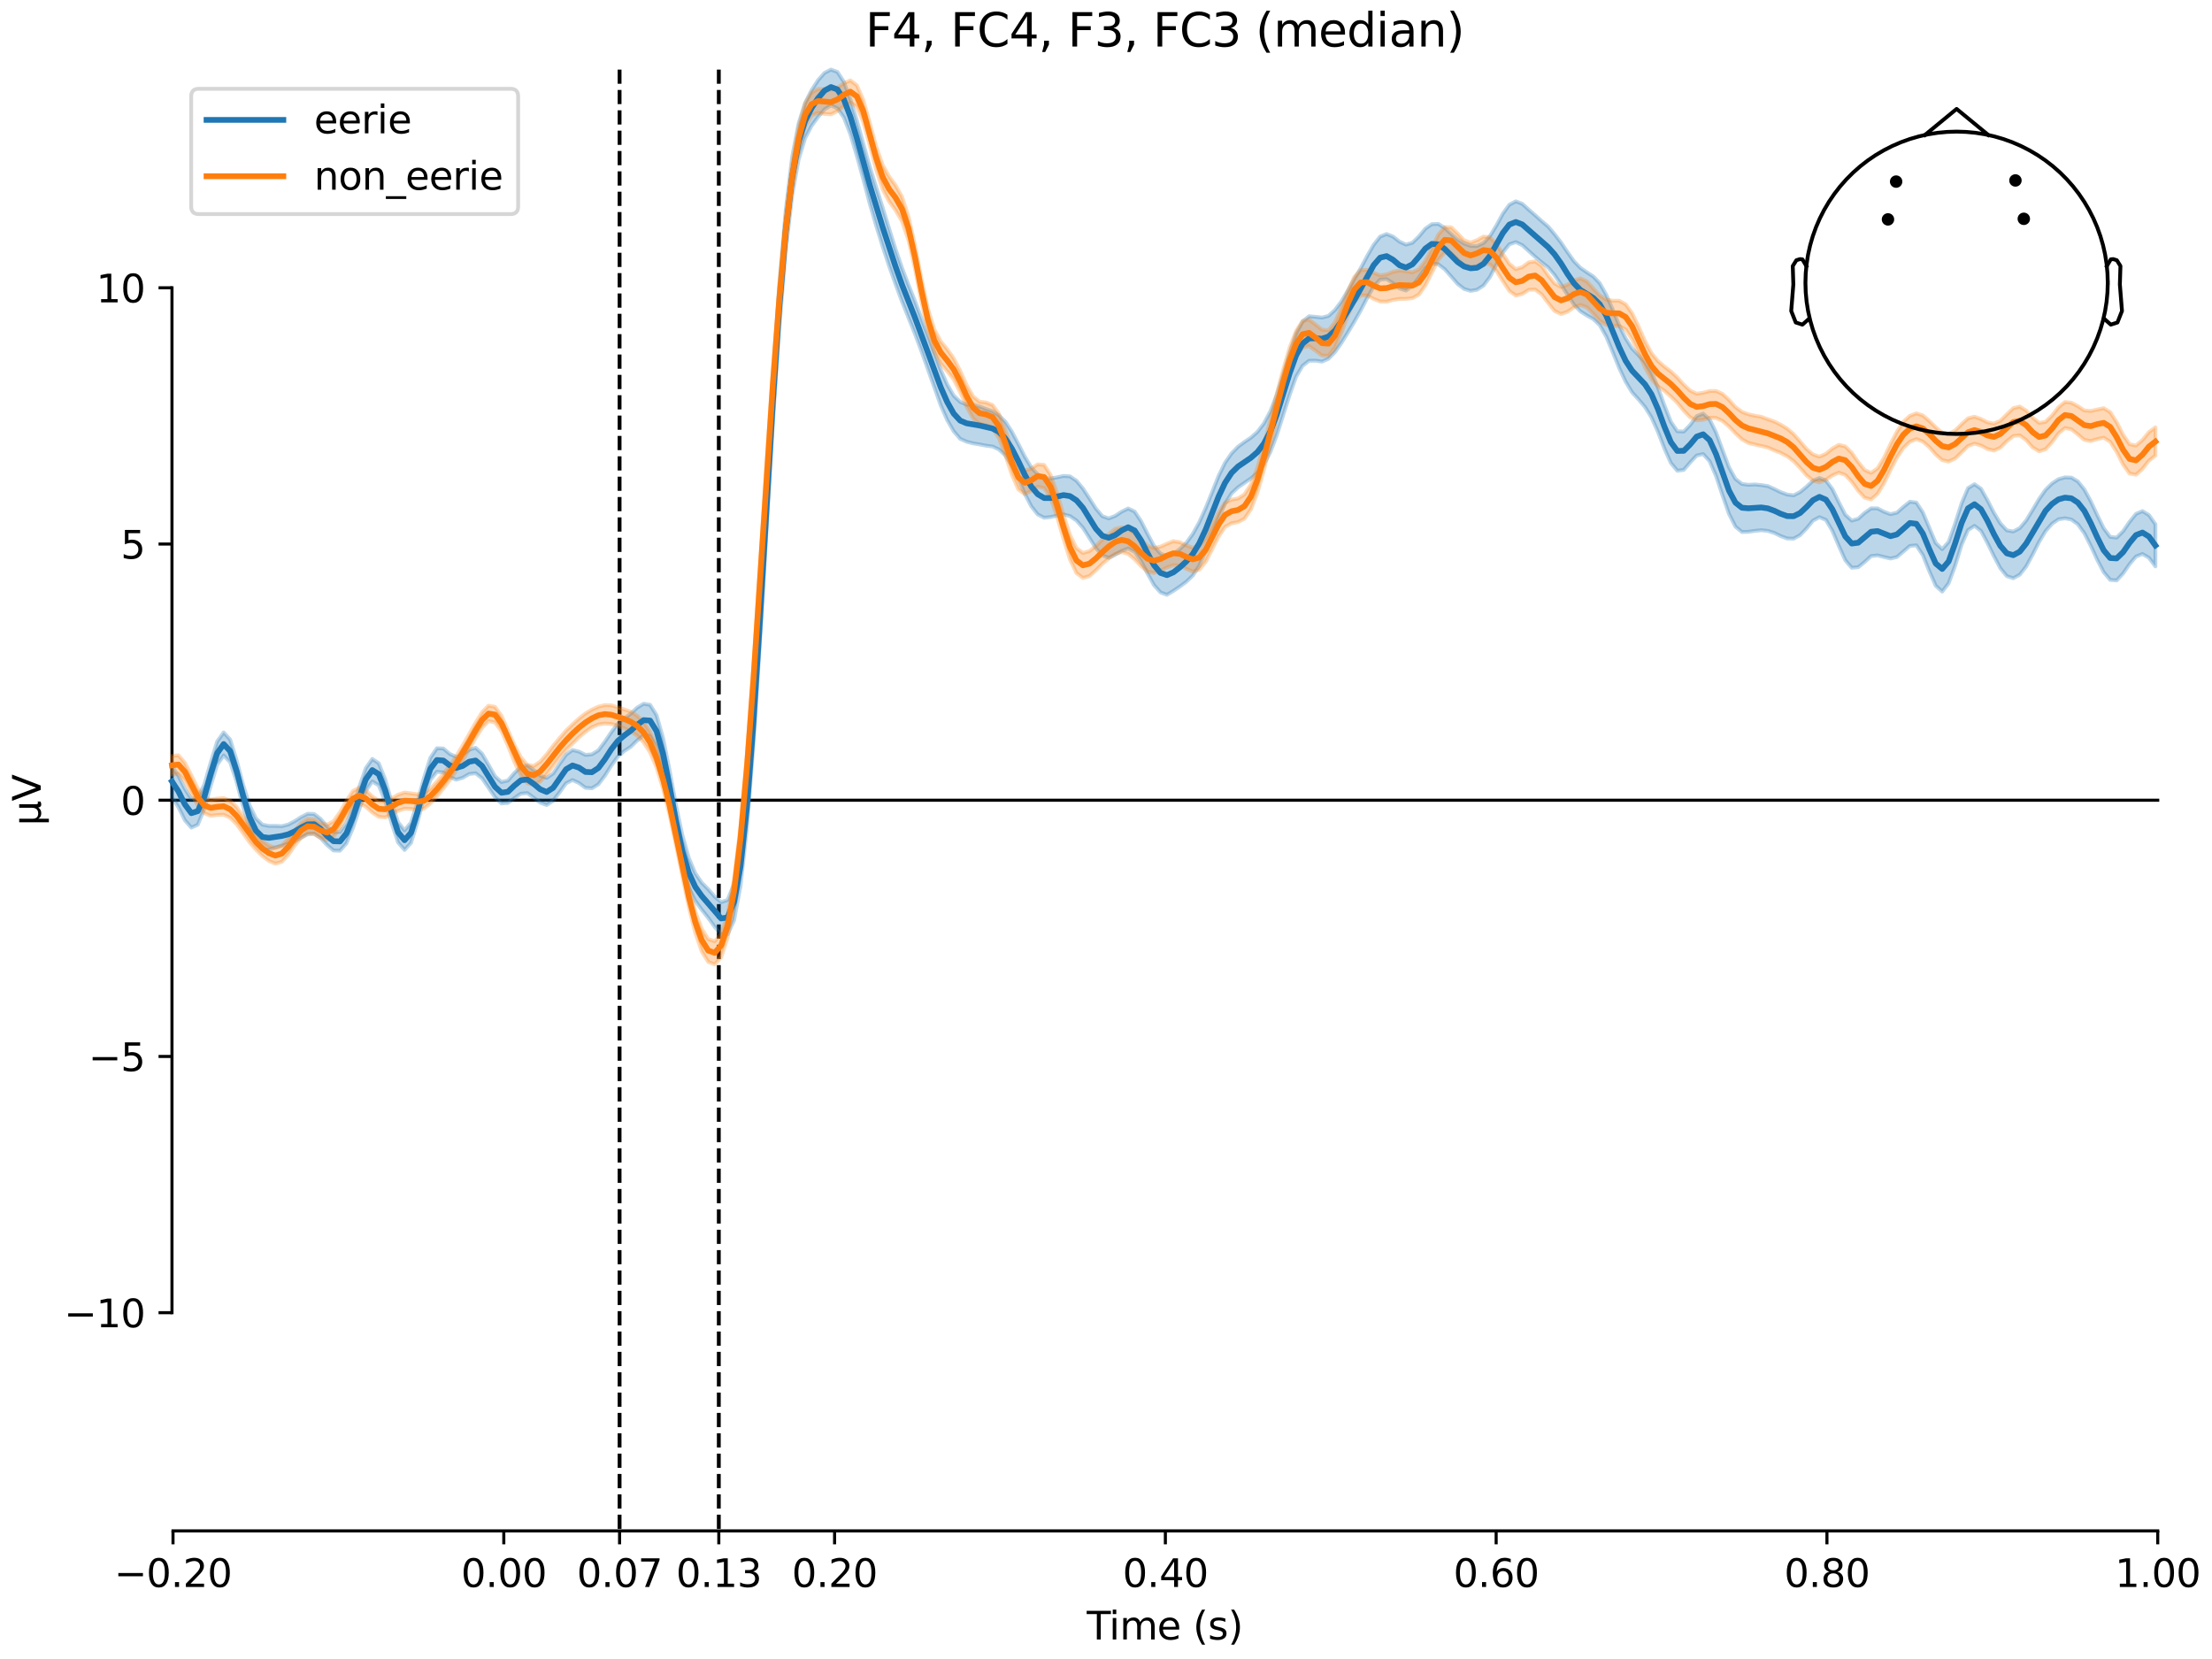 <?xml version="1.0" encoding="utf-8" standalone="no"?>
<!DOCTYPE svg PUBLIC "-//W3C//DTD SVG 1.1//EN"
  "http://www.w3.org/Graphics/SVG/1.1/DTD/svg11.dtd">
<svg xmlns:xlink="http://www.w3.org/1999/xlink" width="576pt" height="432pt" viewBox="0 0 576 432" xmlns="http://www.w3.org/2000/svg" version="1.1">
 <defs>
  <style type="text/css">*{stroke-linejoin: round; stroke-linecap: butt}</style>
 </defs>
 <g id="figure_1">
  <g id="patch_1">
   <path d="M 0 432 
L 576 432 
L 576 0 
L 0 0 
z
" style="fill: #ffffff"/>
  </g>
  <g id="axes_1">
   <g id="patch_2">
    <path d="M 44.783 398.644 
L 561.867 398.644 
L 561.867 18.118 
L 44.783 18.118 
L 44.783 398.644 
z
" style="fill: none; opacity: 0"/>
   </g>
   <g id="patch_3">
    <path d="M 44.783 341.819 
L 44.783 74.943 
" style="fill: none; stroke: #000000; stroke-width: 0.8; stroke-linejoin: miter; stroke-linecap: square"/>
   </g>
   <g id="LineCollection_1">
    <path d="M 161.336 18.118 
L 161.336 398.644 
" clip-path="url(#pb3bfafd852)" style="fill: none; stroke-dasharray: 3.7,1.6; stroke-dashoffset: 0; stroke: #000000"/>
    <path d="M 187.176 18.118 
L 187.176 398.644 
" clip-path="url(#pb3bfafd852)" style="fill: none; stroke-dasharray: 3.7,1.6; stroke-dashoffset: 0; stroke: #000000"/>
   </g>
   <g id="matplotlib.axis_1">
    <g id="xtick_1">
     <g id="line2d_1">
      <defs>
       <path id="m3523025b51" d="M 0 0 
L 0 3.5 
" style="stroke: #000000; stroke-width: 0.8"/>
      </defs>
      <g>
       <use xlink:href="#m3523025b51" x="45.052" y="398.644" style="stroke: #000000; stroke-width: 0.8"/>
      </g>
     </g>
     <g id="text_1">
      <!-- −0.20 -->
      <g transform="translate(29.73 413.242) scale(0.1 -0.1)">
       <defs>
        <path id="DejaVuSans-2212" d="M 678 2272 
L 4684 2272 
L 4684 1741 
L 678 1741 
L 678 2272 
z
" transform="scale(0.016)"/>
        <path id="DejaVuSans-30" d="M 2034 4250 
Q 1547 4250 1301 3770 
Q 1056 3291 1056 2328 
Q 1056 1369 1301 889 
Q 1547 409 2034 409 
Q 2525 409 2770 889 
Q 3016 1369 3016 2328 
Q 3016 3291 2770 3770 
Q 2525 4250 2034 4250 
z
M 2034 4750 
Q 2819 4750 3233 4129 
Q 3647 3509 3647 2328 
Q 3647 1150 3233 529 
Q 2819 -91 2034 -91 
Q 1250 -91 836 529 
Q 422 1150 422 2328 
Q 422 3509 836 4129 
Q 1250 4750 2034 4750 
z
" transform="scale(0.016)"/>
        <path id="DejaVuSans-2e" d="M 684 794 
L 1344 794 
L 1344 0 
L 684 0 
L 684 794 
z
" transform="scale(0.016)"/>
        <path id="DejaVuSans-32" d="M 1228 531 
L 3431 531 
L 3431 0 
L 469 0 
L 469 531 
Q 828 903 1448 1529 
Q 2069 2156 2228 2338 
Q 2531 2678 2651 2914 
Q 2772 3150 2772 3378 
Q 2772 3750 2511 3984 
Q 2250 4219 1831 4219 
Q 1534 4219 1204 4116 
Q 875 4013 500 3803 
L 500 4441 
Q 881 4594 1212 4672 
Q 1544 4750 1819 4750 
Q 2544 4750 2975 4387 
Q 3406 4025 3406 3419 
Q 3406 3131 3298 2873 
Q 3191 2616 2906 2266 
Q 2828 2175 2409 1742 
Q 1991 1309 1228 531 
z
" transform="scale(0.016)"/>
       </defs>
       <use xlink:href="#DejaVuSans-2212"/>
       <use xlink:href="#DejaVuSans-30" transform="translate(83.789 0)"/>
       <use xlink:href="#DejaVuSans-2e" transform="translate(147.412 0)"/>
       <use xlink:href="#DejaVuSans-32" transform="translate(179.199 0)"/>
       <use xlink:href="#DejaVuSans-30" transform="translate(242.822 0)"/>
      </g>
     </g>
    </g>
    <g id="xtick_2">
     <g id="line2d_2">
      <g>
       <use xlink:href="#m3523025b51" x="131.188" y="398.644" style="stroke: #000000; stroke-width: 0.8"/>
      </g>
     </g>
     <g id="text_2">
      <!-- 0.00 -->
      <g transform="translate(120.055 413.242) scale(0.1 -0.1)">
       <use xlink:href="#DejaVuSans-30"/>
       <use xlink:href="#DejaVuSans-2e" transform="translate(63.623 0)"/>
       <use xlink:href="#DejaVuSans-30" transform="translate(95.41 0)"/>
       <use xlink:href="#DejaVuSans-30" transform="translate(159.033 0)"/>
      </g>
     </g>
    </g>
    <g id="xtick_3">
     <g id="line2d_3">
      <g>
       <use xlink:href="#m3523025b51" x="161.336" y="398.644" style="stroke: #000000; stroke-width: 0.8"/>
      </g>
     </g>
     <g id="text_3">
      <!-- 0.07 -->
      <g transform="translate(150.203 413.242) scale(0.1 -0.1)">
       <defs>
        <path id="DejaVuSans-37" d="M 525 4666 
L 3525 4666 
L 3525 4397 
L 1831 0 
L 1172 0 
L 2766 4134 
L 525 4134 
L 525 4666 
z
" transform="scale(0.016)"/>
       </defs>
       <use xlink:href="#DejaVuSans-30"/>
       <use xlink:href="#DejaVuSans-2e" transform="translate(63.623 0)"/>
       <use xlink:href="#DejaVuSans-30" transform="translate(95.41 0)"/>
       <use xlink:href="#DejaVuSans-37" transform="translate(159.033 0)"/>
      </g>
     </g>
    </g>
    <g id="xtick_4">
     <g id="line2d_4">
      <g>
       <use xlink:href="#m3523025b51" x="187.176" y="398.644" style="stroke: #000000; stroke-width: 0.8"/>
      </g>
     </g>
     <g id="text_4">
      <!-- 0.13 -->
      <g transform="translate(176.043 413.242) scale(0.1 -0.1)">
       <defs>
        <path id="DejaVuSans-31" d="M 794 531 
L 1825 531 
L 1825 4091 
L 703 3866 
L 703 4441 
L 1819 4666 
L 2450 4666 
L 2450 531 
L 3481 531 
L 3481 0 
L 794 0 
L 794 531 
z
" transform="scale(0.016)"/>
        <path id="DejaVuSans-33" d="M 2597 2516 
Q 3050 2419 3304 2112 
Q 3559 1806 3559 1356 
Q 3559 666 3084 287 
Q 2609 -91 1734 -91 
Q 1441 -91 1130 -33 
Q 819 25 488 141 
L 488 750 
Q 750 597 1062 519 
Q 1375 441 1716 441 
Q 2309 441 2620 675 
Q 2931 909 2931 1356 
Q 2931 1769 2642 2001 
Q 2353 2234 1838 2234 
L 1294 2234 
L 1294 2753 
L 1863 2753 
Q 2328 2753 2575 2939 
Q 2822 3125 2822 3475 
Q 2822 3834 2567 4026 
Q 2313 4219 1838 4219 
Q 1578 4219 1281 4162 
Q 984 4106 628 3988 
L 628 4550 
Q 988 4650 1302 4700 
Q 1616 4750 1894 4750 
Q 2613 4750 3031 4423 
Q 3450 4097 3450 3541 
Q 3450 3153 3228 2886 
Q 3006 2619 2597 2516 
z
" transform="scale(0.016)"/>
       </defs>
       <use xlink:href="#DejaVuSans-30"/>
       <use xlink:href="#DejaVuSans-2e" transform="translate(63.623 0)"/>
       <use xlink:href="#DejaVuSans-31" transform="translate(95.41 0)"/>
       <use xlink:href="#DejaVuSans-33" transform="translate(159.033 0)"/>
      </g>
     </g>
    </g>
    <g id="xtick_5">
     <g id="line2d_5">
      <g>
       <use xlink:href="#m3523025b51" x="217.324" y="398.644" style="stroke: #000000; stroke-width: 0.8"/>
      </g>
     </g>
     <g id="text_5">
      <!-- 0.20 -->
      <g transform="translate(206.191 413.242) scale(0.1 -0.1)">
       <use xlink:href="#DejaVuSans-30"/>
       <use xlink:href="#DejaVuSans-2e" transform="translate(63.623 0)"/>
       <use xlink:href="#DejaVuSans-32" transform="translate(95.41 0)"/>
       <use xlink:href="#DejaVuSans-30" transform="translate(159.033 0)"/>
      </g>
     </g>
    </g>
    <g id="xtick_6">
     <g id="line2d_6">
      <g>
       <use xlink:href="#m3523025b51" x="303.46" y="398.644" style="stroke: #000000; stroke-width: 0.8"/>
      </g>
     </g>
     <g id="text_6">
      <!-- 0.40 -->
      <g transform="translate(292.327 413.242) scale(0.1 -0.1)">
       <defs>
        <path id="DejaVuSans-34" d="M 2419 4116 
L 825 1625 
L 2419 1625 
L 2419 4116 
z
M 2253 4666 
L 3047 4666 
L 3047 1625 
L 3713 1625 
L 3713 1100 
L 3047 1100 
L 3047 0 
L 2419 0 
L 2419 1100 
L 313 1100 
L 313 1709 
L 2253 4666 
z
" transform="scale(0.016)"/>
       </defs>
       <use xlink:href="#DejaVuSans-30"/>
       <use xlink:href="#DejaVuSans-2e" transform="translate(63.623 0)"/>
       <use xlink:href="#DejaVuSans-34" transform="translate(95.41 0)"/>
       <use xlink:href="#DejaVuSans-30" transform="translate(159.033 0)"/>
      </g>
     </g>
    </g>
    <g id="xtick_7">
     <g id="line2d_7">
      <g>
       <use xlink:href="#m3523025b51" x="389.595" y="398.644" style="stroke: #000000; stroke-width: 0.8"/>
      </g>
     </g>
     <g id="text_7">
      <!-- 0.60 -->
      <g transform="translate(378.463 413.242) scale(0.1 -0.1)">
       <defs>
        <path id="DejaVuSans-36" d="M 2113 2584 
Q 1688 2584 1439 2293 
Q 1191 2003 1191 1497 
Q 1191 994 1439 701 
Q 1688 409 2113 409 
Q 2538 409 2786 701 
Q 3034 994 3034 1497 
Q 3034 2003 2786 2293 
Q 2538 2584 2113 2584 
z
M 3366 4563 
L 3366 3988 
Q 3128 4100 2886 4159 
Q 2644 4219 2406 4219 
Q 1781 4219 1451 3797 
Q 1122 3375 1075 2522 
Q 1259 2794 1537 2939 
Q 1816 3084 2150 3084 
Q 2853 3084 3261 2657 
Q 3669 2231 3669 1497 
Q 3669 778 3244 343 
Q 2819 -91 2113 -91 
Q 1303 -91 875 529 
Q 447 1150 447 2328 
Q 447 3434 972 4092 
Q 1497 4750 2381 4750 
Q 2619 4750 2861 4703 
Q 3103 4656 3366 4563 
z
" transform="scale(0.016)"/>
       </defs>
       <use xlink:href="#DejaVuSans-30"/>
       <use xlink:href="#DejaVuSans-2e" transform="translate(63.623 0)"/>
       <use xlink:href="#DejaVuSans-36" transform="translate(95.41 0)"/>
       <use xlink:href="#DejaVuSans-30" transform="translate(159.033 0)"/>
      </g>
     </g>
    </g>
    <g id="xtick_8">
     <g id="line2d_8">
      <g>
       <use xlink:href="#m3523025b51" x="475.731" y="398.644" style="stroke: #000000; stroke-width: 0.8"/>
      </g>
     </g>
     <g id="text_8">
      <!-- 0.80 -->
      <g transform="translate(464.598 413.242) scale(0.1 -0.1)">
       <defs>
        <path id="DejaVuSans-38" d="M 2034 2216 
Q 1584 2216 1326 1975 
Q 1069 1734 1069 1313 
Q 1069 891 1326 650 
Q 1584 409 2034 409 
Q 2484 409 2743 651 
Q 3003 894 3003 1313 
Q 3003 1734 2745 1975 
Q 2488 2216 2034 2216 
z
M 1403 2484 
Q 997 2584 770 2862 
Q 544 3141 544 3541 
Q 544 4100 942 4425 
Q 1341 4750 2034 4750 
Q 2731 4750 3128 4425 
Q 3525 4100 3525 3541 
Q 3525 3141 3298 2862 
Q 3072 2584 2669 2484 
Q 3125 2378 3379 2068 
Q 3634 1759 3634 1313 
Q 3634 634 3220 271 
Q 2806 -91 2034 -91 
Q 1263 -91 848 271 
Q 434 634 434 1313 
Q 434 1759 690 2068 
Q 947 2378 1403 2484 
z
M 1172 3481 
Q 1172 3119 1398 2916 
Q 1625 2713 2034 2713 
Q 2441 2713 2670 2916 
Q 2900 3119 2900 3481 
Q 2900 3844 2670 4047 
Q 2441 4250 2034 4250 
Q 1625 4250 1398 4047 
Q 1172 3844 1172 3481 
z
" transform="scale(0.016)"/>
       </defs>
       <use xlink:href="#DejaVuSans-30"/>
       <use xlink:href="#DejaVuSans-2e" transform="translate(63.623 0)"/>
       <use xlink:href="#DejaVuSans-38" transform="translate(95.41 0)"/>
       <use xlink:href="#DejaVuSans-30" transform="translate(159.033 0)"/>
      </g>
     </g>
    </g>
    <g id="xtick_9">
     <g id="line2d_9">
      <g>
       <use xlink:href="#m3523025b51" x="561.867" y="398.644" style="stroke: #000000; stroke-width: 0.8"/>
      </g>
     </g>
     <g id="text_9">
      <!-- 1.00 -->
      <g transform="translate(550.734 413.242) scale(0.1 -0.1)">
       <use xlink:href="#DejaVuSans-31"/>
       <use xlink:href="#DejaVuSans-2e" transform="translate(63.623 0)"/>
       <use xlink:href="#DejaVuSans-30" transform="translate(95.41 0)"/>
       <use xlink:href="#DejaVuSans-30" transform="translate(159.033 0)"/>
      </g>
     </g>
    </g>
    <g id="text_10">
     <!-- Time (s) -->
     <g transform="translate(282.996 426.92) scale(0.1 -0.1)">
      <defs>
       <path id="DejaVuSans-54" d="M -19 4666 
L 3928 4666 
L 3928 4134 
L 2272 4134 
L 2272 0 
L 1638 0 
L 1638 4134 
L -19 4134 
L -19 4666 
z
" transform="scale(0.016)"/>
       <path id="DejaVuSans-69" d="M 603 3500 
L 1178 3500 
L 1178 0 
L 603 0 
L 603 3500 
z
M 603 4863 
L 1178 4863 
L 1178 4134 
L 603 4134 
L 603 4863 
z
" transform="scale(0.016)"/>
       <path id="DejaVuSans-6d" d="M 3328 2828 
Q 3544 3216 3844 3400 
Q 4144 3584 4550 3584 
Q 5097 3584 5394 3201 
Q 5691 2819 5691 2113 
L 5691 0 
L 5113 0 
L 5113 2094 
Q 5113 2597 4934 2840 
Q 4756 3084 4391 3084 
Q 3944 3084 3684 2787 
Q 3425 2491 3425 1978 
L 3425 0 
L 2847 0 
L 2847 2094 
Q 2847 2600 2669 2842 
Q 2491 3084 2119 3084 
Q 1678 3084 1418 2786 
Q 1159 2488 1159 1978 
L 1159 0 
L 581 0 
L 581 3500 
L 1159 3500 
L 1159 2956 
Q 1356 3278 1631 3431 
Q 1906 3584 2284 3584 
Q 2666 3584 2933 3390 
Q 3200 3197 3328 2828 
z
" transform="scale(0.016)"/>
       <path id="DejaVuSans-65" d="M 3597 1894 
L 3597 1613 
L 953 1613 
Q 991 1019 1311 708 
Q 1631 397 2203 397 
Q 2534 397 2845 478 
Q 3156 559 3463 722 
L 3463 178 
Q 3153 47 2828 -22 
Q 2503 -91 2169 -91 
Q 1331 -91 842 396 
Q 353 884 353 1716 
Q 353 2575 817 3079 
Q 1281 3584 2069 3584 
Q 2775 3584 3186 3129 
Q 3597 2675 3597 1894 
z
M 3022 2063 
Q 3016 2534 2758 2815 
Q 2500 3097 2075 3097 
Q 1594 3097 1305 2825 
Q 1016 2553 972 2059 
L 3022 2063 
z
" transform="scale(0.016)"/>
       <path id="DejaVuSans-20" transform="scale(0.016)"/>
       <path id="DejaVuSans-28" d="M 1984 4856 
Q 1566 4138 1362 3434 
Q 1159 2731 1159 2009 
Q 1159 1288 1364 580 
Q 1569 -128 1984 -844 
L 1484 -844 
Q 1016 -109 783 600 
Q 550 1309 550 2009 
Q 550 2706 781 3412 
Q 1013 4119 1484 4856 
L 1984 4856 
z
" transform="scale(0.016)"/>
       <path id="DejaVuSans-73" d="M 2834 3397 
L 2834 2853 
Q 2591 2978 2328 3040 
Q 2066 3103 1784 3103 
Q 1356 3103 1142 2972 
Q 928 2841 928 2578 
Q 928 2378 1081 2264 
Q 1234 2150 1697 2047 
L 1894 2003 
Q 2506 1872 2764 1633 
Q 3022 1394 3022 966 
Q 3022 478 2636 193 
Q 2250 -91 1575 -91 
Q 1294 -91 989 -36 
Q 684 19 347 128 
L 347 722 
Q 666 556 975 473 
Q 1284 391 1588 391 
Q 1994 391 2212 530 
Q 2431 669 2431 922 
Q 2431 1156 2273 1281 
Q 2116 1406 1581 1522 
L 1381 1569 
Q 847 1681 609 1914 
Q 372 2147 372 2553 
Q 372 3047 722 3315 
Q 1072 3584 1716 3584 
Q 2034 3584 2315 3537 
Q 2597 3491 2834 3397 
z
" transform="scale(0.016)"/>
       <path id="DejaVuSans-29" d="M 513 4856 
L 1013 4856 
Q 1481 4119 1714 3412 
Q 1947 2706 1947 2009 
Q 1947 1309 1714 600 
Q 1481 -109 1013 -844 
L 513 -844 
Q 928 -128 1133 580 
Q 1338 1288 1338 2009 
Q 1338 2731 1133 3434 
Q 928 4138 513 4856 
z
" transform="scale(0.016)"/>
      </defs>
      <use xlink:href="#DejaVuSans-54"/>
      <use xlink:href="#DejaVuSans-69" transform="translate(57.959 0)"/>
      <use xlink:href="#DejaVuSans-6d" transform="translate(85.742 0)"/>
      <use xlink:href="#DejaVuSans-65" transform="translate(183.154 0)"/>
      <use xlink:href="#DejaVuSans-20" transform="translate(244.678 0)"/>
      <use xlink:href="#DejaVuSans-28" transform="translate(276.465 0)"/>
      <use xlink:href="#DejaVuSans-73" transform="translate(315.479 0)"/>
      <use xlink:href="#DejaVuSans-29" transform="translate(367.578 0)"/>
     </g>
    </g>
   </g>
   <g id="matplotlib.axis_2">
    <g id="ytick_1">
     <g id="line2d_10">
      <defs>
       <path id="mfc4fd5deb8" d="M 0 0 
L -3.5 0 
" style="stroke: #000000; stroke-width: 0.8"/>
      </defs>
      <g>
       <use xlink:href="#mfc4fd5deb8" x="44.783" y="341.819" style="stroke: #000000; stroke-width: 0.8"/>
      </g>
     </g>
     <g id="text_11">
      <!-- −10 -->
      <g transform="translate(16.678 345.618) scale(0.1 -0.1)">
       <use xlink:href="#DejaVuSans-2212"/>
       <use xlink:href="#DejaVuSans-31" transform="translate(83.789 0)"/>
       <use xlink:href="#DejaVuSans-30" transform="translate(147.412 0)"/>
      </g>
     </g>
    </g>
    <g id="ytick_2">
     <g id="line2d_11">
      <g>
       <use xlink:href="#mfc4fd5deb8" x="44.783" y="275.1" style="stroke: #000000; stroke-width: 0.8"/>
      </g>
     </g>
     <g id="text_12">
      <!-- −5 -->
      <g transform="translate(23.041 278.899) scale(0.1 -0.1)">
       <defs>
        <path id="DejaVuSans-35" d="M 691 4666 
L 3169 4666 
L 3169 4134 
L 1269 4134 
L 1269 2991 
Q 1406 3038 1543 3061 
Q 1681 3084 1819 3084 
Q 2600 3084 3056 2656 
Q 3513 2228 3513 1497 
Q 3513 744 3044 326 
Q 2575 -91 1722 -91 
Q 1428 -91 1123 -41 
Q 819 9 494 109 
L 494 744 
Q 775 591 1075 516 
Q 1375 441 1709 441 
Q 2250 441 2565 725 
Q 2881 1009 2881 1497 
Q 2881 1984 2565 2268 
Q 2250 2553 1709 2553 
Q 1456 2553 1204 2497 
Q 953 2441 691 2322 
L 691 4666 
z
" transform="scale(0.016)"/>
       </defs>
       <use xlink:href="#DejaVuSans-2212"/>
       <use xlink:href="#DejaVuSans-35" transform="translate(83.789 0)"/>
      </g>
     </g>
    </g>
    <g id="ytick_3">
     <g id="line2d_12">
      <g>
       <use xlink:href="#mfc4fd5deb8" x="44.783" y="208.381" style="stroke: #000000; stroke-width: 0.8"/>
      </g>
     </g>
     <g id="text_13">
      <!-- 0 -->
      <g transform="translate(31.421 212.18) scale(0.1 -0.1)">
       <use xlink:href="#DejaVuSans-30"/>
      </g>
     </g>
    </g>
    <g id="ytick_4">
     <g id="line2d_13">
      <g>
       <use xlink:href="#mfc4fd5deb8" x="44.783" y="141.662" style="stroke: #000000; stroke-width: 0.8"/>
      </g>
     </g>
     <g id="text_14">
      <!-- 5 -->
      <g transform="translate(31.421 145.461) scale(0.1 -0.1)">
       <use xlink:href="#DejaVuSans-35"/>
      </g>
     </g>
    </g>
    <g id="ytick_5">
     <g id="line2d_14">
      <g>
       <use xlink:href="#mfc4fd5deb8" x="44.783" y="74.943" style="stroke: #000000; stroke-width: 0.8"/>
      </g>
     </g>
     <g id="text_15">
      <!-- 10 -->
      <g transform="translate(25.058 78.742) scale(0.1 -0.1)">
       <use xlink:href="#DejaVuSans-31"/>
       <use xlink:href="#DejaVuSans-30" transform="translate(63.623 0)"/>
      </g>
     </g>
    </g>
    <g id="text_16">
     <!-- µV -->
     <g transform="translate(10.599 214.982) rotate(-90) scale(0.1 -0.1)">
      <defs>
       <path id="DejaVuSans-b5" d="M 544 -1331 
L 544 3500 
L 1119 3500 
L 1119 1325 
Q 1119 872 1334 640 
Q 1550 409 1972 409 
Q 2434 409 2667 671 
Q 2900 934 2900 1459 
L 2900 3500 
L 3475 3500 
L 3475 806 
Q 3475 619 3529 530 
Q 3584 441 3700 441 
Q 3728 441 3778 458 
Q 3828 475 3916 513 
L 3916 50 
Q 3788 -22 3673 -56 
Q 3559 -91 3450 -91 
Q 3234 -91 3106 31 
Q 2978 153 2931 403 
Q 2775 156 2548 32 
Q 2322 -91 2016 -91 
Q 1697 -91 1473 31 
Q 1250 153 1119 397 
L 1119 -1331 
L 544 -1331 
z
" transform="scale(0.016)"/>
       <path id="DejaVuSans-56" d="M 1831 0 
L 50 4666 
L 709 4666 
L 2188 738 
L 3669 4666 
L 4325 4666 
L 2547 0 
L 1831 0 
z
" transform="scale(0.016)"/>
      </defs>
      <use xlink:href="#DejaVuSans-b5"/>
      <use xlink:href="#DejaVuSans-56" transform="translate(63.623 0)"/>
     </g>
    </g>
   </g>
   <g id="patch_4">
    <path d="M 45.052 398.644 
L 561.867 398.644 
" style="fill: none; stroke: #000000; stroke-width: 0.8; stroke-linejoin: miter; stroke-linecap: square"/>
   </g>
   <g id="patch_5">
    <path d="M 44.783 208.381 
L 561.867 208.381 
" style="fill: none; stroke: #000000; stroke-width: 0.8; stroke-linejoin: miter; stroke-linecap: square"/>
   </g>
   <g id="text_17">
    <!-- F4, FC4, F3, FC3 (median) -->
    <g transform="translate(225.35 12.118) scale(0.12 -0.12)">
     <defs>
      <path id="DejaVuSans-46" d="M 628 4666 
L 3309 4666 
L 3309 4134 
L 1259 4134 
L 1259 2759 
L 3109 2759 
L 3109 2228 
L 1259 2228 
L 1259 0 
L 628 0 
L 628 4666 
z
" transform="scale(0.016)"/>
      <path id="DejaVuSans-2c" d="M 750 794 
L 1409 794 
L 1409 256 
L 897 -744 
L 494 -744 
L 750 256 
L 750 794 
z
" transform="scale(0.016)"/>
      <path id="DejaVuSans-43" d="M 4122 4306 
L 4122 3641 
Q 3803 3938 3442 4084 
Q 3081 4231 2675 4231 
Q 1875 4231 1450 3742 
Q 1025 3253 1025 2328 
Q 1025 1406 1450 917 
Q 1875 428 2675 428 
Q 3081 428 3442 575 
Q 3803 722 4122 1019 
L 4122 359 
Q 3791 134 3420 21 
Q 3050 -91 2638 -91 
Q 1578 -91 968 557 
Q 359 1206 359 2328 
Q 359 3453 968 4101 
Q 1578 4750 2638 4750 
Q 3056 4750 3426 4639 
Q 3797 4528 4122 4306 
z
" transform="scale(0.016)"/>
      <path id="DejaVuSans-64" d="M 2906 2969 
L 2906 4863 
L 3481 4863 
L 3481 0 
L 2906 0 
L 2906 525 
Q 2725 213 2448 61 
Q 2172 -91 1784 -91 
Q 1150 -91 751 415 
Q 353 922 353 1747 
Q 353 2572 751 3078 
Q 1150 3584 1784 3584 
Q 2172 3584 2448 3432 
Q 2725 3281 2906 2969 
z
M 947 1747 
Q 947 1113 1208 752 
Q 1469 391 1925 391 
Q 2381 391 2643 752 
Q 2906 1113 2906 1747 
Q 2906 2381 2643 2742 
Q 2381 3103 1925 3103 
Q 1469 3103 1208 2742 
Q 947 2381 947 1747 
z
" transform="scale(0.016)"/>
      <path id="DejaVuSans-61" d="M 2194 1759 
Q 1497 1759 1228 1600 
Q 959 1441 959 1056 
Q 959 750 1161 570 
Q 1363 391 1709 391 
Q 2188 391 2477 730 
Q 2766 1069 2766 1631 
L 2766 1759 
L 2194 1759 
z
M 3341 1997 
L 3341 0 
L 2766 0 
L 2766 531 
Q 2569 213 2275 61 
Q 1981 -91 1556 -91 
Q 1019 -91 701 211 
Q 384 513 384 1019 
Q 384 1609 779 1909 
Q 1175 2209 1959 2209 
L 2766 2209 
L 2766 2266 
Q 2766 2663 2505 2880 
Q 2244 3097 1772 3097 
Q 1472 3097 1187 3025 
Q 903 2953 641 2809 
L 641 3341 
Q 956 3463 1253 3523 
Q 1550 3584 1831 3584 
Q 2591 3584 2966 3190 
Q 3341 2797 3341 1997 
z
" transform="scale(0.016)"/>
      <path id="DejaVuSans-6e" d="M 3513 2113 
L 3513 0 
L 2938 0 
L 2938 2094 
Q 2938 2591 2744 2837 
Q 2550 3084 2163 3084 
Q 1697 3084 1428 2787 
Q 1159 2491 1159 1978 
L 1159 0 
L 581 0 
L 581 3500 
L 1159 3500 
L 1159 2956 
Q 1366 3272 1645 3428 
Q 1925 3584 2291 3584 
Q 2894 3584 3203 3211 
Q 3513 2838 3513 2113 
z
" transform="scale(0.016)"/>
     </defs>
     <use xlink:href="#DejaVuSans-46"/>
     <use xlink:href="#DejaVuSans-34" transform="translate(57.52 0)"/>
     <use xlink:href="#DejaVuSans-2c" transform="translate(121.143 0)"/>
     <use xlink:href="#DejaVuSans-20" transform="translate(152.93 0)"/>
     <use xlink:href="#DejaVuSans-46" transform="translate(184.717 0)"/>
     <use xlink:href="#DejaVuSans-43" transform="translate(242.236 0)"/>
     <use xlink:href="#DejaVuSans-34" transform="translate(312.061 0)"/>
     <use xlink:href="#DejaVuSans-2c" transform="translate(375.684 0)"/>
     <use xlink:href="#DejaVuSans-20" transform="translate(407.471 0)"/>
     <use xlink:href="#DejaVuSans-46" transform="translate(439.258 0)"/>
     <use xlink:href="#DejaVuSans-33" transform="translate(496.777 0)"/>
     <use xlink:href="#DejaVuSans-2c" transform="translate(560.4 0)"/>
     <use xlink:href="#DejaVuSans-20" transform="translate(592.188 0)"/>
     <use xlink:href="#DejaVuSans-46" transform="translate(623.975 0)"/>
     <use xlink:href="#DejaVuSans-43" transform="translate(681.494 0)"/>
     <use xlink:href="#DejaVuSans-33" transform="translate(751.318 0)"/>
     <use xlink:href="#DejaVuSans-20" transform="translate(814.941 0)"/>
     <use xlink:href="#DejaVuSans-28" transform="translate(846.729 0)"/>
     <use xlink:href="#DejaVuSans-6d" transform="translate(885.742 0)"/>
     <use xlink:href="#DejaVuSans-65" transform="translate(983.154 0)"/>
     <use xlink:href="#DejaVuSans-64" transform="translate(1044.678 0)"/>
     <use xlink:href="#DejaVuSans-69" transform="translate(1108.154 0)"/>
     <use xlink:href="#DejaVuSans-61" transform="translate(1135.938 0)"/>
     <use xlink:href="#DejaVuSans-6e" transform="translate(1197.217 0)"/>
     <use xlink:href="#DejaVuSans-29" transform="translate(1260.596 0)"/>
    </g>
   </g>
   <g id="legend_1">
    <g id="patch_6">
     <path d="M 51.783 55.753 
L 132.925 55.753 
Q 134.925 55.753 134.925 53.753 
L 134.925 25.118 
Q 134.925 23.118 132.925 23.118 
L 51.783 23.118 
Q 49.783 23.118 49.783 25.118 
L 49.783 53.753 
Q 49.783 55.753 51.783 55.753 
z
" style="fill: #ffffff; opacity: 0.8; stroke: #cccccc; stroke-linejoin: miter"/>
    </g>
    <g id="line2d_15">
     <path d="M 53.783 31.217 
L 63.783 31.217 
L 73.783 31.217 
" style="fill: none; stroke: #1f77b4; stroke-width: 1.5; stroke-linecap: square"/>
    </g>
    <g id="text_18">
     <!-- eerie -->
     <g transform="translate(81.783 34.717) scale(0.1 -0.1)">
      <defs>
       <path id="DejaVuSans-72" d="M 2631 2963 
Q 2534 3019 2420 3045 
Q 2306 3072 2169 3072 
Q 1681 3072 1420 2755 
Q 1159 2438 1159 1844 
L 1159 0 
L 581 0 
L 581 3500 
L 1159 3500 
L 1159 2956 
Q 1341 3275 1631 3429 
Q 1922 3584 2338 3584 
Q 2397 3584 2469 3576 
Q 2541 3569 2628 3553 
L 2631 2963 
z
" transform="scale(0.016)"/>
      </defs>
      <use xlink:href="#DejaVuSans-65"/>
      <use xlink:href="#DejaVuSans-65" transform="translate(61.523 0)"/>
      <use xlink:href="#DejaVuSans-72" transform="translate(123.047 0)"/>
      <use xlink:href="#DejaVuSans-69" transform="translate(164.16 0)"/>
      <use xlink:href="#DejaVuSans-65" transform="translate(191.943 0)"/>
     </g>
    </g>
    <g id="line2d_16">
     <path d="M 53.783 45.895 
L 63.783 45.895 
L 73.783 45.895 
" style="fill: none; stroke: #ff7f0e; stroke-width: 1.5; stroke-linecap: square"/>
    </g>
    <g id="text_19">
     <!-- non_eerie -->
     <g transform="translate(81.783 49.395) scale(0.1 -0.1)">
      <defs>
       <path id="DejaVuSans-6f" d="M 1959 3097 
Q 1497 3097 1228 2736 
Q 959 2375 959 1747 
Q 959 1119 1226 758 
Q 1494 397 1959 397 
Q 2419 397 2687 759 
Q 2956 1122 2956 1747 
Q 2956 2369 2687 2733 
Q 2419 3097 1959 3097 
z
M 1959 3584 
Q 2709 3584 3137 3096 
Q 3566 2609 3566 1747 
Q 3566 888 3137 398 
Q 2709 -91 1959 -91 
Q 1206 -91 779 398 
Q 353 888 353 1747 
Q 353 2609 779 3096 
Q 1206 3584 1959 3584 
z
" transform="scale(0.016)"/>
       <path id="DejaVuSans-5f" d="M 3263 -1063 
L 3263 -1509 
L -63 -1509 
L -63 -1063 
L 3263 -1063 
z
" transform="scale(0.016)"/>
      </defs>
      <use xlink:href="#DejaVuSans-6e"/>
      <use xlink:href="#DejaVuSans-6f" transform="translate(63.379 0)"/>
      <use xlink:href="#DejaVuSans-6e" transform="translate(124.561 0)"/>
      <use xlink:href="#DejaVuSans-5f" transform="translate(187.939 0)"/>
      <use xlink:href="#DejaVuSans-65" transform="translate(237.939 0)"/>
      <use xlink:href="#DejaVuSans-65" transform="translate(299.463 0)"/>
      <use xlink:href="#DejaVuSans-72" transform="translate(360.986 0)"/>
      <use xlink:href="#DejaVuSans-69" transform="translate(402.1 0)"/>
      <use xlink:href="#DejaVuSans-65" transform="translate(429.883 0)"/>
     </g>
    </g>
   </g>
   <g id="FillBetweenPolyCollection_1">
    <defs>
     <path id="m2a0961b007" d="M 44.783 -232.451 
L 44.783 -224.455 
L 46.465 -221.81 
L 48.148 -218.402 
L 49.83 -216.486 
L 51.512 -217.25 
L 53.195 -221.385 
L 54.877 -227.44 
L 56.559 -232.86 
L 58.242 -235.278 
L 59.924 -233.532 
L 61.606 -228.446 
L 63.289 -222.025 
L 64.971 -216.311 
L 66.653 -212.442 
L 68.336 -210.738 
L 70.018 -210.755 
L 71.7 -211.315 
L 73.383 -211.768 
L 75.065 -212.304 
L 76.748 -212.898 
L 78.43 -213.866 
L 80.112 -214.744 
L 81.795 -214.91 
L 83.477 -213.784 
L 85.159 -211.963 
L 86.842 -210.535 
L 88.524 -210.476 
L 90.206 -212.382 
L 91.889 -216.336 
L 93.571 -221.316 
L 95.253 -226.046 
L 96.936 -228.513 
L 98.618 -227.496 
L 100.3 -223.355 
L 101.983 -217.628 
L 103.665 -212.622 
L 105.347 -210.666 
L 107.03 -212.512 
L 108.712 -217.901 
L 110.394 -224.136 
L 112.077 -228.923 
L 113.759 -231.023 
L 115.441 -230.854 
L 117.124 -229.653 
L 118.806 -228.974 
L 120.488 -229.471 
L 122.171 -230.454 
L 123.853 -230.642 
L 125.535 -229.335 
L 127.218 -226.88 
L 128.9 -224.386 
L 130.582 -222.795 
L 132.265 -222.919 
L 133.947 -224.185 
L 135.629 -225.323 
L 137.312 -225.478 
L 138.994 -224.277 
L 140.676 -222.994 
L 142.359 -222.372 
L 144.041 -223.494 
L 145.723 -225.684 
L 147.406 -228.034 
L 149.088 -228.879 
L 150.77 -228.099 
L 152.453 -226.854 
L 154.135 -226.741 
L 155.817 -227.764 
L 157.5 -229.978 
L 159.182 -232.627 
L 160.864 -234.95 
L 162.547 -236.422 
L 164.229 -237.529 
L 165.912 -239.163 
L 167.594 -240.538 
L 169.276 -240.369 
L 170.959 -237.549 
L 172.641 -231.625 
L 174.323 -223.119 
L 176.006 -214.011 
L 177.688 -206.272 
L 179.37 -200.818 
L 181.053 -197.386 
L 182.735 -195.099 
L 184.417 -192.99 
L 186.1 -190.645 
L 187.782 -188.688 
L 189.464 -188.673 
L 191.147 -192.331 
L 192.829 -201.317 
L 194.511 -216.593 
L 196.194 -238.151 
L 197.876 -264.461 
L 199.558 -293.149 
L 201.241 -321.472 
L 202.923 -346.598 
L 204.605 -366.701 
L 206.288 -381.233 
L 207.97 -390.52 
L 209.652 -396.009 
L 211.335 -399.225 
L 213.017 -401.509 
L 214.699 -403.52 
L 216.382 -404.555 
L 218.064 -403.779 
L 219.746 -401.399 
L 221.429 -397.073 
L 223.111 -391.461 
L 224.793 -385.37 
L 226.476 -378.996 
L 228.158 -373.228 
L 229.84 -367.836 
L 231.523 -362.723 
L 233.205 -357.994 
L 234.887 -353.468 
L 236.57 -349.269 
L 238.252 -345.069 
L 239.934 -340.583 
L 241.617 -335.874 
L 243.299 -331.135 
L 244.981 -326.411 
L 246.664 -322.596 
L 248.346 -319.688 
L 250.028 -317.732 
L 251.711 -316.978 
L 253.393 -316.55 
L 255.076 -316.277 
L 256.758 -315.949 
L 258.44 -315.742 
L 260.123 -314.961 
L 261.805 -313.424 
L 263.487 -310.713 
L 265.17 -307.376 
L 266.852 -303.41 
L 268.534 -300.175 
L 270.217 -298.041 
L 271.899 -297.181 
L 273.581 -297.36 
L 275.264 -297.729 
L 276.946 -298.05 
L 278.628 -297.603 
L 280.311 -296.458 
L 281.993 -294.559 
L 283.675 -291.921 
L 285.358 -289.287 
L 287.04 -287.35 
L 288.722 -286.746 
L 290.405 -287.544 
L 292.087 -288.546 
L 293.769 -289.176 
L 295.452 -288.276 
L 297.134 -285.866 
L 298.816 -282.646 
L 300.499 -279.642 
L 302.181 -277.746 
L 303.863 -277.119 
L 305.546 -278.13 
L 307.228 -279.26 
L 308.91 -280.509 
L 310.593 -282.102 
L 312.275 -284.676 
L 313.957 -288.502 
L 315.64 -292.801 
L 317.322 -297.106 
L 319.004 -300.828 
L 320.687 -303.513 
L 322.369 -305.094 
L 324.051 -306.257 
L 325.734 -307.416 
L 327.416 -308.851 
L 329.098 -311.076 
L 330.781 -314.238 
L 332.463 -318.644 
L 334.145 -323.91 
L 335.828 -329.207 
L 337.51 -333.911 
L 339.192 -336.746 
L 340.875 -338.062 
L 342.557 -338.09 
L 344.239 -337.842 
L 345.922 -338.575 
L 347.604 -340.298 
L 349.287 -342.68 
L 350.969 -345.389 
L 352.651 -348.19 
L 354.334 -351.165 
L 356.016 -354.417 
L 357.698 -357.366 
L 359.381 -359.198 
L 361.063 -359.321 
L 362.745 -358.234 
L 364.428 -356.87 
L 366.11 -356.339 
L 367.792 -357.519 
L 369.475 -359.78 
L 371.157 -362.19 
L 372.839 -363.395 
L 374.522 -363.179 
L 376.204 -361.894 
L 377.886 -359.988 
L 379.569 -358.061 
L 381.251 -356.76 
L 382.933 -356.255 
L 384.616 -356.552 
L 386.298 -357.638 
L 387.98 -359.863 
L 389.663 -363.116 
L 391.345 -366.271 
L 393.027 -368.378 
L 394.71 -368.958 
L 396.392 -368.161 
L 398.074 -366.632 
L 399.757 -365.118 
L 401.439 -363.705 
L 403.121 -362.368 
L 404.804 -360.383 
L 406.486 -357.918 
L 408.168 -355.216 
L 409.851 -352.662 
L 411.533 -350.929 
L 413.215 -349.865 
L 414.898 -348.908 
L 416.58 -347.313 
L 418.262 -344.349 
L 419.945 -340.32 
L 421.627 -336.199 
L 423.309 -332.608 
L 424.992 -329.835 
L 426.674 -327.996 
L 428.356 -325.999 
L 430.039 -323.311 
L 431.721 -319.566 
L 433.403 -315.214 
L 435.086 -311.448 
L 436.768 -309.419 
L 438.451 -309.643 
L 440.133 -311.599 
L 441.815 -313.379 
L 443.498 -313.762 
L 445.18 -311.9 
L 446.862 -308.024 
L 448.545 -302.988 
L 450.227 -298.191 
L 451.909 -294.871 
L 453.592 -293.472 
L 455.274 -293.521 
L 456.956 -293.766 
L 458.639 -293.932 
L 460.321 -293.76 
L 462.003 -293.235 
L 463.686 -292.415 
L 465.368 -291.785 
L 467.05 -291.731 
L 468.733 -292.649 
L 470.415 -294.389 
L 472.097 -296.425 
L 473.78 -297.326 
L 475.462 -296.618 
L 477.144 -293.774 
L 478.827 -289.852 
L 480.509 -286.104 
L 482.191 -284.16 
L 483.874 -284.303 
L 485.556 -285.665 
L 487.238 -287.197 
L 488.921 -287.375 
L 490.603 -286.953 
L 492.285 -286.56 
L 493.968 -286.954 
L 495.65 -288.397 
L 497.332 -289.84 
L 499.015 -289.991 
L 500.697 -287.47 
L 502.379 -283.296 
L 504.062 -279.475 
L 505.744 -277.945 
L 507.426 -280.123 
L 509.109 -284.675 
L 510.791 -290.143 
L 512.473 -293.982 
L 514.156 -295.065 
L 515.838 -293.758 
L 517.52 -290.635 
L 519.203 -287.2 
L 520.885 -284.032 
L 522.567 -281.977 
L 524.25 -281.428 
L 525.932 -282.344 
L 527.615 -284.494 
L 529.297 -287.583 
L 530.979 -290.889 
L 532.662 -293.695 
L 534.344 -295.625 
L 536.026 -296.779 
L 537.709 -297.039 
L 539.391 -296.712 
L 541.073 -295.484 
L 542.756 -293.157 
L 544.438 -289.865 
L 546.12 -286.225 
L 547.803 -283.004 
L 549.485 -281.006 
L 551.167 -280.862 
L 552.85 -282.656 
L 554.532 -285.112 
L 556.214 -287.082 
L 557.897 -287.748 
L 559.579 -286.763 
L 561.261 -284.517 
L 561.261 -295.488 
L 561.261 -295.488 
L 559.579 -297.882 
L 557.897 -298.909 
L 556.214 -298.195 
L 554.532 -296.114 
L 552.85 -293.674 
L 551.167 -292.006 
L 549.485 -292.205 
L 547.803 -294.443 
L 546.12 -297.878 
L 544.438 -301.475 
L 542.756 -304.551 
L 541.073 -306.636 
L 539.391 -307.635 
L 537.709 -307.691 
L 536.026 -307.218 
L 534.344 -306.111 
L 532.662 -304.471 
L 530.979 -302.067 
L 529.297 -299.239 
L 527.615 -296.466 
L 525.932 -294.488 
L 524.25 -293.593 
L 522.567 -293.902 
L 520.885 -295.716 
L 519.203 -298.512 
L 517.52 -301.765 
L 515.838 -304.745 
L 514.156 -305.91 
L 512.473 -304.906 
L 510.791 -300.921 
L 509.109 -295.633 
L 507.426 -290.905 
L 505.744 -288.998 
L 504.062 -290.602 
L 502.379 -294.602 
L 500.697 -298.594 
L 499.015 -301.13 
L 497.332 -301.358 
L 495.65 -300.014 
L 493.968 -298.517 
L 492.285 -298.106 
L 490.603 -298.74 
L 488.921 -299.614 
L 487.238 -299.632 
L 485.556 -298.443 
L 483.874 -296.92 
L 482.191 -296.434 
L 480.509 -297.978 
L 478.827 -301.22 
L 477.144 -304.666 
L 475.462 -306.87 
L 473.78 -307.536 
L 472.097 -306.833 
L 470.415 -305.258 
L 468.733 -303.861 
L 467.05 -303.007 
L 465.368 -303.233 
L 463.686 -303.842 
L 462.003 -304.678 
L 460.321 -305.432 
L 458.639 -305.682 
L 456.956 -305.85 
L 455.274 -305.753 
L 453.592 -305.985 
L 451.909 -307.291 
L 450.227 -310.338 
L 448.545 -314.807 
L 446.862 -319.38 
L 445.18 -322.773 
L 443.498 -324.309 
L 441.815 -323.635 
L 440.133 -321.363 
L 438.451 -319.629 
L 436.768 -319.692 
L 435.086 -322.2 
L 433.403 -326.461 
L 431.721 -331.083 
L 430.039 -335.15 
L 428.356 -337.701 
L 426.674 -339.505 
L 424.992 -341.253 
L 423.309 -343.906 
L 421.627 -347.311 
L 419.945 -351.429 
L 418.262 -355.225 
L 416.58 -358.239 
L 414.898 -359.999 
L 413.215 -361.096 
L 411.533 -362.252 
L 409.851 -363.987 
L 408.168 -366.351 
L 406.486 -368.843 
L 404.804 -371.034 
L 403.121 -373.026 
L 401.439 -374.436 
L 399.757 -375.954 
L 398.074 -377.413 
L 396.392 -378.936 
L 394.71 -379.566 
L 393.027 -378.685 
L 391.345 -376.376 
L 389.663 -373.293 
L 387.98 -370.514 
L 386.298 -368.71 
L 384.616 -367.933 
L 382.933 -367.973 
L 381.251 -368.575 
L 379.569 -369.608 
L 377.886 -371.092 
L 376.204 -372.651 
L 374.522 -373.693 
L 372.839 -373.626 
L 371.157 -372.453 
L 369.475 -370.423 
L 367.792 -368.786 
L 366.11 -368.31 
L 364.428 -369.081 
L 362.745 -370.389 
L 361.063 -371.061 
L 359.381 -370.393 
L 357.698 -368.25 
L 356.016 -365.332 
L 354.334 -362.177 
L 352.651 -359.295 
L 350.969 -356.308 
L 349.287 -353.483 
L 347.604 -351.272 
L 345.922 -349.733 
L 344.239 -349.306 
L 342.557 -349.495 
L 340.875 -349.644 
L 339.192 -348.281 
L 337.51 -345.131 
L 335.828 -340.163 
L 334.145 -334.522 
L 332.463 -329.138 
L 330.781 -324.859 
L 329.098 -321.714 
L 327.416 -319.531 
L 325.734 -318.035 
L 324.051 -316.915 
L 322.369 -315.674 
L 320.687 -313.932 
L 319.004 -311.521 
L 317.322 -308.084 
L 315.64 -303.86 
L 313.957 -299.716 
L 312.275 -295.983 
L 310.593 -292.957 
L 308.91 -290.635 
L 307.228 -289.044 
L 305.546 -287.783 
L 303.863 -287.178 
L 302.181 -287.855 
L 300.499 -289.845 
L 298.816 -292.996 
L 297.134 -296.286 
L 295.452 -298.799 
L 293.769 -299.59 
L 292.087 -298.776 
L 290.405 -297.665 
L 288.722 -296.999 
L 287.04 -297.585 
L 285.358 -299.584 
L 283.675 -302.23 
L 281.993 -304.789 
L 280.311 -306.81 
L 278.628 -307.949 
L 276.946 -308.068 
L 275.264 -307.7 
L 273.581 -307.41 
L 271.899 -307.49 
L 270.217 -308.481 
L 268.534 -310.296 
L 266.852 -313.102 
L 265.17 -316.412 
L 263.487 -319.589 
L 261.805 -322.177 
L 260.123 -323.828 
L 258.44 -324.919 
L 256.758 -325.505 
L 255.076 -326.155 
L 253.393 -326.639 
L 251.711 -326.63 
L 250.028 -327.353 
L 248.346 -328.958 
L 246.664 -331.865 
L 244.981 -335.671 
L 243.299 -340.197 
L 241.617 -344.576 
L 239.934 -349.084 
L 238.252 -353.578 
L 236.57 -357.797 
L 234.887 -362.235 
L 233.205 -367.08 
L 231.523 -372.472 
L 229.84 -377.93 
L 228.158 -383.218 
L 226.476 -388.591 
L 224.793 -394.595 
L 223.111 -400.641 
L 221.429 -406.151 
L 219.746 -410.686 
L 218.064 -413.267 
L 216.382 -413.882 
L 214.699 -413.019 
L 213.017 -411.109 
L 211.335 -408.535 
L 209.652 -405.19 
L 207.97 -399.877 
L 206.288 -391.235 
L 204.605 -377.293 
L 202.923 -357.744 
L 201.241 -333.056 
L 199.558 -304.839 
L 197.876 -276.029 
L 196.194 -249.407 
L 194.511 -227.294 
L 192.829 -211.445 
L 191.147 -201.84 
L 189.464 -197.651 
L 187.782 -197.088 
L 186.1 -198.527 
L 184.417 -200.453 
L 182.735 -202.144 
L 181.053 -204.603 
L 179.37 -208.571 
L 177.688 -214.52 
L 176.006 -222.401 
L 174.323 -231.594 
L 172.641 -239.891 
L 170.959 -245.797 
L 169.276 -248.467 
L 167.594 -248.742 
L 165.912 -247.73 
L 164.229 -246.163 
L 162.547 -244.899 
L 160.864 -243.553 
L 159.182 -241.343 
L 157.5 -238.862 
L 155.817 -236.621 
L 154.135 -235.565 
L 152.453 -235.428 
L 150.77 -236.275 
L 149.088 -236.705 
L 147.406 -235.49 
L 145.723 -233.121 
L 144.041 -230.595 
L 142.359 -229.445 
L 140.676 -230.044 
L 138.994 -231.477 
L 137.312 -232.697 
L 135.629 -232.353 
L 133.947 -230.719 
L 132.265 -228.758 
L 130.582 -228.371 
L 128.9 -229.86 
L 127.218 -232.846 
L 125.535 -235.743 
L 123.853 -237.274 
L 122.171 -236.783 
L 120.488 -235.468 
L 118.806 -234.91 
L 117.124 -235.671 
L 115.441 -237.1 
L 113.759 -237.158 
L 112.077 -234.697 
L 110.394 -229.453 
L 108.712 -223.144 
L 107.03 -217.814 
L 105.347 -215.775 
L 103.665 -217.908 
L 101.983 -223.126 
L 100.3 -229.064 
L 98.618 -233.26 
L 96.936 -234.373 
L 95.253 -231.971 
L 93.571 -227.149 
L 91.889 -221.865 
L 90.206 -217.655 
L 88.524 -215.37 
L 86.842 -215.35 
L 85.159 -216.801 
L 83.477 -218.779 
L 81.795 -220.038 
L 80.112 -220.097 
L 78.43 -219.242 
L 76.748 -218.175 
L 75.065 -217.295 
L 73.383 -216.866 
L 71.7 -216.932 
L 70.018 -216.932 
L 68.336 -217.258 
L 66.653 -218.888 
L 64.971 -222.332 
L 63.289 -227.742 
L 61.606 -234.055 
L 59.924 -239.442 
L 58.242 -241.271 
L 56.559 -238.927 
L 54.877 -233.477 
L 53.195 -227.684 
L 51.512 -224.28 
L 49.83 -224.012 
L 48.148 -226.568 
L 46.465 -229.965 
L 44.783 -232.451 
z
" style="stroke: #1f77b4; stroke-opacity: 0.3"/>
    </defs>
    <g>
     <use xlink:href="#m2a0961b007" x="0" y="432" style="fill: #1f77b4; fill-opacity: 0.3; stroke: #1f77b4; stroke-opacity: 0.3"/>
    </g>
   </g>
   <g id="FillBetweenPolyCollection_2">
    <defs>
     <path id="m68265a0427" d="M 44.783 -235.155 
L 44.783 -230.303 
L 46.465 -230.513 
L 48.148 -228.63 
L 49.83 -225.412 
L 51.512 -222.214 
L 53.195 -220.245 
L 54.877 -219.572 
L 56.559 -219.783 
L 58.242 -219.848 
L 59.924 -219.063 
L 61.606 -217.386 
L 63.289 -215.048 
L 64.971 -212.686 
L 66.653 -210.745 
L 68.336 -209.079 
L 70.018 -207.82 
L 71.7 -207.106 
L 73.383 -207.598 
L 75.065 -209.384 
L 76.748 -211.828 
L 78.43 -213.872 
L 80.112 -214.998 
L 81.795 -214.837 
L 83.477 -213.836 
L 85.159 -213.282 
L 86.842 -214.045 
L 88.524 -216.495 
L 90.206 -219.556 
L 91.889 -222.102 
L 93.571 -222.8 
L 95.253 -221.938 
L 96.936 -220.424 
L 98.618 -219.312 
L 100.3 -219.146 
L 101.983 -219.935 
L 103.665 -220.881 
L 105.347 -221.422 
L 107.03 -221.356 
L 108.712 -221.075 
L 110.394 -221.439 
L 112.077 -222.823 
L 113.759 -224.626 
L 115.441 -226.685 
L 117.124 -228.859 
L 118.806 -231.322 
L 120.488 -234.008 
L 122.171 -236.887 
L 123.853 -239.846 
L 125.535 -242.493 
L 127.218 -244.227 
L 128.9 -243.887 
L 130.582 -241.597 
L 132.265 -237.818 
L 133.947 -233.582 
L 135.629 -230.1 
L 137.312 -228.046 
L 138.994 -227.607 
L 140.676 -228.487 
L 142.359 -230.363 
L 144.041 -232.561 
L 145.723 -234.793 
L 147.406 -236.738 
L 149.088 -238.364 
L 150.77 -240.026 
L 152.453 -241.456 
L 154.135 -242.639 
L 155.817 -243.345 
L 157.5 -243.592 
L 159.182 -243.482 
L 160.864 -243.01 
L 162.547 -242.355 
L 164.229 -241.498 
L 165.912 -240.449 
L 167.594 -238.688 
L 169.276 -236.078 
L 170.959 -232.164 
L 172.641 -226.654 
L 174.323 -219.932 
L 176.006 -212.097 
L 177.688 -203.837 
L 179.37 -195.807 
L 181.053 -189.082 
L 182.735 -184.251 
L 184.417 -181.532 
L 186.1 -180.879 
L 187.782 -182.728 
L 189.464 -187.831 
L 191.147 -196.752 
L 192.829 -210.325 
L 194.511 -228.648 
L 196.194 -250.987 
L 197.876 -276.145 
L 199.558 -302.299 
L 201.241 -327.537 
L 202.923 -350.083 
L 204.605 -368.61 
L 206.288 -382.911 
L 207.97 -392.913 
L 209.652 -399.043 
L 211.335 -401.911 
L 213.017 -402.62 
L 214.699 -402.334 
L 216.382 -402.221 
L 218.064 -403.061 
L 219.746 -404.416 
L 221.429 -405.31 
L 223.111 -404.153 
L 224.793 -400.246 
L 226.476 -394.211 
L 228.158 -387.811 
L 229.84 -382.753 
L 231.523 -379.542 
L 233.205 -377.259 
L 234.887 -374.347 
L 236.57 -369.452 
L 238.252 -362.104 
L 239.934 -353.491 
L 241.617 -345.835 
L 243.299 -340.413 
L 244.981 -337.293 
L 246.664 -335.339 
L 248.346 -333.177 
L 250.028 -329.885 
L 251.711 -326.06 
L 253.393 -323.013 
L 255.076 -321.618 
L 256.758 -321.269 
L 258.44 -320.471 
L 260.123 -317.912 
L 261.805 -313.422 
L 263.487 -308.398 
L 265.17 -304.555 
L 266.852 -303.344 
L 268.534 -304.179 
L 270.217 -305.264 
L 271.899 -304.898 
L 273.581 -302.288 
L 275.264 -297.462 
L 276.946 -291.645 
L 278.628 -286.293 
L 280.311 -282.781 
L 281.993 -281.497 
L 283.675 -282.001 
L 285.358 -283.475 
L 287.04 -285.165 
L 288.722 -286.586 
L 290.405 -287.793 
L 292.087 -288.25 
L 293.769 -287.779 
L 295.452 -286.355 
L 297.134 -284.578 
L 298.816 -283.171 
L 300.499 -282.788 
L 302.181 -283.33 
L 303.863 -284.231 
L 305.546 -284.827 
L 307.228 -284.682 
L 308.91 -283.891 
L 310.593 -283.157 
L 312.275 -283.645 
L 313.957 -285.696 
L 315.64 -288.978 
L 317.322 -292.291 
L 319.004 -294.796 
L 320.687 -295.742 
L 322.369 -296.051 
L 324.051 -296.932 
L 325.734 -299.38 
L 327.416 -303.694 
L 329.098 -309.561 
L 330.781 -316.013 
L 332.463 -322.83 
L 334.145 -329.199 
L 335.828 -334.823 
L 337.51 -339.052 
L 339.192 -341.535 
L 340.875 -341.867 
L 342.557 -340.672 
L 344.239 -339.409 
L 345.922 -339.358 
L 347.604 -341.453 
L 349.287 -345.366 
L 350.969 -349.829 
L 352.651 -353.388 
L 354.334 -355.126 
L 356.016 -355.043 
L 357.698 -354.173 
L 359.381 -353.489 
L 361.063 -353.466 
L 362.745 -353.899 
L 364.428 -354.184 
L 366.11 -354.188 
L 367.792 -354.371 
L 369.475 -355.299 
L 371.157 -357.662 
L 372.839 -360.966 
L 374.522 -364.346 
L 376.204 -366.229 
L 377.886 -366.021 
L 379.569 -364.42 
L 381.251 -362.784 
L 382.933 -361.995 
L 384.616 -362.544 
L 386.298 -363.401 
L 387.98 -363.174 
L 389.663 -361.46 
L 391.345 -358.811 
L 393.027 -356.252 
L 394.71 -355.039 
L 396.392 -355.461 
L 398.074 -356.545 
L 399.757 -356.608 
L 401.439 -355.344 
L 403.121 -353.135 
L 404.804 -351.02 
L 406.486 -350.236 
L 408.168 -350.821 
L 409.851 -351.983 
L 411.533 -352.594 
L 413.215 -351.967 
L 414.898 -350.293 
L 416.58 -348.428 
L 418.262 -347.408 
L 419.945 -347.129 
L 421.627 -347.125 
L 423.309 -346.21 
L 424.992 -343.641 
L 426.674 -340.141 
L 428.356 -336.328 
L 430.039 -333.285 
L 431.721 -331.4 
L 433.403 -330.251 
L 435.086 -328.76 
L 436.768 -327.113 
L 438.451 -325.06 
L 440.133 -323.319 
L 441.815 -322.521 
L 443.498 -322.69 
L 445.18 -323.202 
L 446.862 -323.175 
L 448.545 -322.387 
L 450.227 -320.953 
L 451.909 -319.178 
L 453.592 -317.606 
L 455.274 -316.656 
L 456.956 -316.252 
L 458.639 -315.878 
L 460.321 -315.468 
L 462.003 -314.736 
L 463.686 -314.076 
L 465.368 -313.185 
L 467.05 -311.94 
L 468.733 -310.172 
L 470.415 -308.233 
L 472.097 -306.843 
L 473.78 -306.392 
L 475.462 -307.081 
L 477.144 -308.204 
L 478.827 -308.936 
L 480.509 -308.319 
L 482.191 -306.541 
L 483.874 -304.198 
L 485.556 -302.387 
L 487.238 -301.949 
L 488.921 -303.43 
L 490.603 -306.18 
L 492.285 -309.649 
L 493.968 -312.884 
L 495.65 -315.361 
L 497.332 -316.981 
L 499.015 -317.663 
L 500.697 -317.026 
L 502.379 -315.57 
L 504.062 -313.66 
L 505.744 -312.178 
L 507.426 -311.83 
L 509.109 -312.597 
L 510.791 -314.212 
L 512.473 -315.864 
L 514.156 -316.487 
L 515.838 -316 
L 517.52 -315.093 
L 519.203 -314.668 
L 520.885 -315.416 
L 522.567 -317.102 
L 524.25 -318.474 
L 525.932 -318.643 
L 527.615 -317.396 
L 529.297 -315.49 
L 530.979 -314.49 
L 532.662 -315.009 
L 534.344 -316.86 
L 536.026 -319.151 
L 537.709 -320.552 
L 539.391 -320.219 
L 541.073 -318.869 
L 542.756 -317.472 
L 544.438 -317.157 
L 546.12 -317.667 
L 547.803 -318.03 
L 549.485 -316.974 
L 551.167 -314.355 
L 552.85 -311.029 
L 554.532 -308.691 
L 556.214 -308.387 
L 557.897 -309.92 
L 559.579 -312.049 
L 561.261 -313.384 
L 561.261 -320.716 
L 561.261 -320.716 
L 559.579 -319.474 
L 557.897 -317.419 
L 556.214 -315.998 
L 554.532 -316.314 
L 552.85 -318.784 
L 551.167 -322.056 
L 549.485 -324.679 
L 547.803 -325.716 
L 546.12 -325.357 
L 544.438 -324.982 
L 542.756 -325.113 
L 541.073 -326.24 
L 539.391 -327.123 
L 537.709 -327.32 
L 536.026 -325.938 
L 534.344 -323.791 
L 532.662 -322.16 
L 530.979 -321.871 
L 529.297 -323.261 
L 527.615 -325.089 
L 525.932 -326.131 
L 524.25 -325.71 
L 522.567 -324.097 
L 520.885 -322.438 
L 519.203 -321.685 
L 517.52 -322.037 
L 515.838 -322.888 
L 514.156 -323.489 
L 512.473 -323.072 
L 510.791 -321.552 
L 509.109 -319.896 
L 507.426 -319.028 
L 505.744 -319.307 
L 504.062 -320.739 
L 502.379 -322.387 
L 500.697 -323.82 
L 499.015 -324.359 
L 497.332 -323.733 
L 495.65 -322.191 
L 493.968 -319.603 
L 492.285 -316.383 
L 490.603 -312.818 
L 488.921 -310.053 
L 487.238 -308.871 
L 485.556 -309.609 
L 483.874 -311.678 
L 482.191 -314.095 
L 480.509 -315.744 
L 478.827 -316.158 
L 477.144 -315.2 
L 475.462 -313.836 
L 473.78 -313.088 
L 472.097 -313.668 
L 470.415 -315.079 
L 468.733 -317.076 
L 467.05 -318.972 
L 465.368 -320.397 
L 463.686 -321.414 
L 462.003 -322.238 
L 460.321 -322.842 
L 458.639 -323.458 
L 456.956 -323.749 
L 455.274 -324.117 
L 453.592 -324.757 
L 451.909 -326 
L 450.227 -327.868 
L 448.545 -329.43 
L 446.862 -330.184 
L 445.18 -330.182 
L 443.498 -329.727 
L 441.815 -329.49 
L 440.133 -330.269 
L 438.451 -331.83 
L 436.768 -333.701 
L 435.086 -335.267 
L 433.403 -336.543 
L 431.721 -337.989 
L 430.039 -340.032 
L 428.356 -343.174 
L 426.674 -346.963 
L 424.992 -350.446 
L 423.309 -352.773 
L 421.627 -353.692 
L 419.945 -353.687 
L 418.262 -354.007 
L 416.58 -355.081 
L 414.898 -356.865 
L 413.215 -358.722 
L 411.533 -359.522 
L 409.851 -359.003 
L 408.168 -357.865 
L 406.486 -357.265 
L 404.804 -358.191 
L 403.121 -360.312 
L 401.439 -362.738 
L 399.757 -363.944 
L 398.074 -363.679 
L 396.392 -362.436 
L 394.71 -361.904 
L 393.027 -363.309 
L 391.345 -365.807 
L 389.663 -368.462 
L 387.98 -370.21 
L 386.298 -370.396 
L 384.616 -369.452 
L 382.933 -368.833 
L 381.251 -369.431 
L 379.569 -371.19 
L 377.886 -372.803 
L 376.204 -372.852 
L 374.522 -370.904 
L 372.839 -367.406 
L 371.157 -364.052 
L 369.475 -361.886 
L 367.792 -361.087 
L 366.11 -361.385 
L 364.428 -361.576 
L 362.745 -361.241 
L 361.063 -360.551 
L 359.381 -360.307 
L 357.698 -360.972 
L 356.016 -361.74 
L 354.334 -361.637 
L 352.651 -359.877 
L 350.969 -356.229 
L 349.287 -351.85 
L 347.604 -348.069 
L 345.922 -345.993 
L 344.239 -346.168 
L 342.557 -347.508 
L 340.875 -348.793 
L 339.192 -348.402 
L 337.51 -345.842 
L 335.828 -341.523 
L 334.145 -335.78 
L 332.463 -329.423 
L 330.781 -322.69 
L 329.098 -316.087 
L 327.416 -310.22 
L 325.734 -305.832 
L 324.051 -303.254 
L 322.369 -302.2 
L 320.687 -301.886 
L 319.004 -301.082 
L 317.322 -298.618 
L 315.64 -295.285 
L 313.957 -291.932 
L 312.275 -289.884 
L 310.593 -289.376 
L 308.91 -289.991 
L 307.228 -290.813 
L 305.546 -291.087 
L 303.863 -290.402 
L 302.181 -289.66 
L 300.499 -289.301 
L 298.816 -289.898 
L 297.134 -291.473 
L 295.452 -293.12 
L 293.769 -294.332 
L 292.087 -294.703 
L 290.405 -294.301 
L 288.722 -292.948 
L 287.04 -291.485 
L 285.358 -289.818 
L 283.675 -288.492 
L 281.993 -288.007 
L 280.311 -289.281 
L 278.628 -292.675 
L 276.946 -297.867 
L 275.264 -303.586 
L 273.581 -308.303 
L 271.899 -310.929 
L 270.217 -311.08 
L 268.534 -309.99 
L 266.852 -309.47 
L 265.17 -310.942 
L 263.487 -314.981 
L 261.805 -319.958 
L 260.123 -324.245 
L 258.44 -326.548 
L 256.758 -327.198 
L 255.076 -327.399 
L 253.393 -328.778 
L 251.711 -331.728 
L 250.028 -335.448 
L 248.346 -338.662 
L 246.664 -341.044 
L 244.981 -343.096 
L 243.299 -346.218 
L 241.617 -351.648 
L 239.934 -359.446 
L 238.252 -368.099 
L 236.57 -375.575 
L 234.887 -380.726 
L 233.205 -383.738 
L 231.523 -386.042 
L 229.84 -389.04 
L 228.158 -393.84 
L 226.476 -400.047 
L 224.793 -405.982 
L 223.111 -409.804 
L 221.429 -411.064 
L 219.746 -410.326 
L 218.064 -409.203 
L 216.382 -408.628 
L 214.699 -408.824 
L 213.017 -408.84 
L 211.335 -407.916 
L 209.652 -405.028 
L 207.97 -398.993 
L 206.288 -389.313 
L 204.605 -375.675 
L 202.923 -357.599 
L 201.241 -335.658 
L 199.558 -310.898 
L 197.876 -284.475 
L 196.194 -258.778 
L 194.511 -235.736 
L 192.829 -216.887 
L 191.147 -202.971 
L 189.464 -193.885 
L 187.782 -188.734 
L 186.1 -186.9 
L 184.417 -187.472 
L 182.735 -190.111 
L 181.053 -194.596 
L 179.37 -201.257 
L 177.688 -209.204 
L 176.006 -217.407 
L 174.323 -225.269 
L 172.641 -231.901 
L 170.959 -237.417 
L 169.276 -241.439 
L 167.594 -244.01 
L 165.912 -245.643 
L 164.229 -246.687 
L 162.547 -247.273 
L 160.864 -247.822 
L 159.182 -248.343 
L 157.5 -248.396 
L 155.817 -247.985 
L 154.135 -247.229 
L 152.453 -246.221 
L 150.77 -244.915 
L 149.088 -243.373 
L 147.406 -241.754 
L 145.723 -239.814 
L 144.041 -237.806 
L 142.359 -235.597 
L 140.676 -233.672 
L 138.994 -232.56 
L 137.312 -232.828 
L 135.629 -234.809 
L 133.947 -238.001 
L 132.265 -241.846 
L 130.582 -245.606 
L 128.9 -247.927 
L 127.218 -248.237 
L 125.535 -246.544 
L 123.853 -243.82 
L 122.171 -240.84 
L 120.488 -237.888 
L 118.806 -235.092 
L 117.124 -232.67 
L 115.441 -230.513 
L 113.759 -228.446 
L 112.077 -226.597 
L 110.394 -225.47 
L 108.712 -225.164 
L 107.03 -225.404 
L 105.347 -225.625 
L 103.665 -225.071 
L 101.983 -224.097 
L 100.3 -223.336 
L 98.618 -223.494 
L 96.936 -224.617 
L 95.253 -226.163 
L 93.571 -226.907 
L 91.889 -226.006 
L 90.206 -223.459 
L 88.524 -220.487 
L 86.842 -218.137 
L 85.159 -217.225 
L 83.477 -217.705 
L 81.795 -218.659 
L 80.112 -218.789 
L 78.43 -217.741 
L 76.748 -215.781 
L 75.065 -213.604 
L 73.383 -211.879 
L 71.7 -211.254 
L 70.018 -211.832 
L 68.336 -213.003 
L 66.653 -214.802 
L 64.971 -217.011 
L 63.289 -219.48 
L 61.606 -221.859 
L 59.924 -223.498 
L 58.242 -224.171 
L 56.559 -224.037 
L 54.877 -223.78 
L 53.195 -224.388 
L 51.512 -226.657 
L 49.83 -230.078 
L 48.148 -233.371 
L 46.465 -235.327 
L 44.783 -235.155 
z
" style="stroke: #ff7f0e; stroke-opacity: 0.3"/>
    </defs>
    <g>
     <use xlink:href="#m68265a0427" x="0" y="432" style="fill: #ff7f0e; fill-opacity: 0.3; stroke: #ff7f0e; stroke-opacity: 0.3"/>
    </g>
   </g>
   <g id="line2d_17">
    <path d="M 44.783 203.489 
L 46.465 206.091 
L 48.148 209.467 
L 49.83 211.741 
L 51.512 211.217 
L 53.195 207.474 
L 54.877 201.5 
L 56.559 196.125 
L 58.242 193.757 
L 59.924 195.572 
L 61.606 200.751 
L 63.289 207.181 
L 64.971 212.715 
L 66.653 216.303 
L 68.336 217.959 
L 70.018 218.181 
L 73.383 217.682 
L 75.065 217.257 
L 76.748 216.487 
L 78.43 215.482 
L 80.112 214.652 
L 81.795 214.626 
L 83.477 215.821 
L 85.159 217.678 
L 86.842 219.042 
L 88.524 219.101 
L 90.206 217.005 
L 91.889 212.887 
L 93.571 207.684 
L 95.253 202.944 
L 96.936 200.532 
L 98.618 201.584 
L 100.3 205.766 
L 101.983 211.589 
L 103.665 216.724 
L 105.347 218.782 
L 107.03 216.852 
L 108.712 211.513 
L 110.394 205.196 
L 112.077 200.185 
L 113.759 197.915 
L 115.441 198.043 
L 117.124 199.308 
L 118.806 199.959 
L 120.488 199.445 
L 122.171 198.351 
L 123.853 198.035 
L 125.535 199.457 
L 128.9 204.881 
L 130.582 206.427 
L 132.265 206.178 
L 133.947 204.567 
L 135.629 203.188 
L 137.312 202.959 
L 138.994 204.137 
L 140.676 205.538 
L 142.359 206.225 
L 144.041 205.137 
L 147.406 200.319 
L 149.088 199.329 
L 150.77 199.893 
L 152.453 201.012 
L 154.135 201.082 
L 155.817 199.977 
L 157.5 197.728 
L 159.182 195.118 
L 160.864 192.952 
L 162.547 191.526 
L 164.229 190.279 
L 165.912 188.756 
L 167.594 187.521 
L 169.276 187.637 
L 170.959 190.37 
L 172.641 196.247 
L 174.323 204.597 
L 176.006 213.742 
L 177.688 221.652 
L 179.37 227.303 
L 181.053 230.958 
L 182.735 233.319 
L 187.782 239.166 
L 189.464 238.904 
L 191.147 234.883 
L 192.829 225.604 
L 194.511 209.985 
L 196.194 188.185 
L 197.876 161.658 
L 201.241 104.772 
L 202.923 79.948 
L 204.605 60.144 
L 206.288 45.931 
L 207.97 36.875 
L 209.652 31.466 
L 211.335 28.114 
L 213.017 25.575 
L 214.699 23.595 
L 216.382 22.67 
L 218.064 23.302 
L 219.746 25.907 
L 221.429 30.364 
L 223.111 35.955 
L 226.476 48.164 
L 229.84 59.176 
L 233.205 69.436 
L 234.887 74.178 
L 238.252 82.693 
L 244.981 100.887 
L 246.664 104.707 
L 248.346 107.695 
L 250.028 109.528 
L 251.711 110.23 
L 255.076 110.793 
L 258.44 111.581 
L 260.123 112.468 
L 261.805 114.217 
L 263.487 116.819 
L 265.17 120.089 
L 266.852 123.633 
L 268.534 126.701 
L 270.217 128.69 
L 271.899 129.681 
L 273.581 129.685 
L 276.946 128.92 
L 278.628 129.187 
L 280.311 130.289 
L 281.993 132.238 
L 285.358 137.665 
L 287.04 139.512 
L 288.722 140.041 
L 290.405 139.339 
L 292.087 138.12 
L 293.769 137.295 
L 295.452 138.139 
L 297.134 140.703 
L 298.816 144.059 
L 300.499 147.163 
L 302.181 149.178 
L 303.863 149.759 
L 305.546 149.034 
L 307.228 147.737 
L 308.91 146.207 
L 310.593 144.267 
L 312.275 141.508 
L 313.957 137.882 
L 317.322 129.286 
L 319.004 125.716 
L 320.687 123.143 
L 322.369 121.486 
L 325.734 119.194 
L 327.416 117.727 
L 329.098 115.551 
L 330.781 112.362 
L 332.463 107.976 
L 335.828 97.181 
L 337.51 92.49 
L 339.192 89.457 
L 340.875 88.12 
L 342.557 88.101 
L 344.239 88.197 
L 345.922 87.641 
L 347.604 86.082 
L 349.287 83.725 
L 352.651 78.174 
L 357.698 69.047 
L 359.381 67.099 
L 361.063 66.691 
L 362.745 67.635 
L 364.428 69.069 
L 366.11 69.673 
L 367.792 68.829 
L 369.475 66.878 
L 371.157 64.729 
L 372.839 63.515 
L 374.522 63.636 
L 376.204 64.828 
L 379.569 68.226 
L 381.251 69.378 
L 382.933 69.859 
L 384.616 69.717 
L 386.298 68.708 
L 387.98 66.617 
L 391.345 60.658 
L 393.027 58.479 
L 394.71 57.804 
L 396.392 58.448 
L 403.121 64.35 
L 404.804 66.228 
L 406.486 68.6 
L 408.168 71.327 
L 409.851 73.758 
L 411.533 75.508 
L 414.898 77.583 
L 416.58 79.249 
L 418.262 82.164 
L 421.627 90.361 
L 423.309 93.935 
L 424.992 96.521 
L 428.356 100.088 
L 430.039 102.674 
L 431.721 106.503 
L 433.403 111.078 
L 435.086 115.127 
L 436.768 117.42 
L 438.451 117.39 
L 440.133 115.705 
L 441.815 113.691 
L 443.498 113.094 
L 445.18 114.621 
L 446.862 118.277 
L 450.227 127.756 
L 451.909 130.887 
L 453.592 132.216 
L 455.274 132.355 
L 458.639 132.139 
L 460.321 132.379 
L 462.003 132.993 
L 463.686 133.789 
L 465.368 134.389 
L 467.05 134.421 
L 468.733 133.593 
L 470.415 132.014 
L 472.097 130.246 
L 473.78 129.379 
L 475.462 130.104 
L 477.144 132.619 
L 480.509 139.683 
L 482.191 141.535 
L 483.874 141.316 
L 487.238 138.466 
L 488.921 138.284 
L 492.285 139.62 
L 493.968 139.166 
L 497.332 136.192 
L 499.015 136.398 
L 500.697 138.931 
L 502.379 142.99 
L 504.062 146.744 
L 505.744 148.152 
L 507.426 146.189 
L 509.109 141.49 
L 510.791 136.207 
L 512.473 132.371 
L 514.156 131.3 
L 515.838 132.597 
L 517.52 135.581 
L 519.203 139.067 
L 520.885 142.122 
L 522.567 144.086 
L 524.25 144.562 
L 525.932 143.659 
L 527.615 141.539 
L 532.662 133.017 
L 534.344 131.212 
L 536.026 130.035 
L 537.709 129.58 
L 539.391 129.768 
L 541.073 130.873 
L 542.756 133.019 
L 544.438 136.237 
L 546.12 139.923 
L 547.803 143.298 
L 549.485 145.298 
L 551.167 145.406 
L 552.85 143.782 
L 554.532 141.362 
L 556.214 139.328 
L 557.897 138.679 
L 559.579 139.714 
L 561.261 142.03 
L 561.261 142.03 
" style="fill: none; stroke: #1f77b4; stroke-width: 1.5; stroke-linecap: square"/>
   </g>
   <g id="line2d_18">
    <path d="M 44.783 199.294 
L 46.465 199.082 
L 48.148 200.984 
L 51.512 207.559 
L 53.195 209.726 
L 54.877 210.365 
L 56.559 210.098 
L 58.242 209.947 
L 59.924 210.736 
L 61.606 212.439 
L 66.653 219.284 
L 68.336 220.964 
L 70.018 222.158 
L 71.7 222.794 
L 73.383 222.264 
L 75.065 220.511 
L 76.748 218.211 
L 78.43 216.217 
L 80.112 215.153 
L 81.795 215.268 
L 83.477 216.253 
L 85.159 216.799 
L 86.842 215.906 
L 88.524 213.479 
L 90.206 210.485 
L 91.889 207.977 
L 93.571 207.115 
L 95.253 207.915 
L 96.936 209.477 
L 98.618 210.61 
L 100.3 210.73 
L 101.983 209.983 
L 103.665 209.056 
L 105.347 208.514 
L 107.03 208.578 
L 108.712 208.78 
L 110.394 208.509 
L 112.077 207.293 
L 113.759 205.5 
L 115.441 203.459 
L 117.124 201.226 
L 118.806 198.8 
L 122.171 193.175 
L 123.853 190.168 
L 125.535 187.472 
L 127.218 185.806 
L 128.9 186.089 
L 130.582 188.352 
L 135.629 199.495 
L 137.312 201.477 
L 138.994 201.868 
L 140.676 200.867 
L 142.359 198.973 
L 145.723 194.687 
L 147.406 192.762 
L 149.088 191.019 
L 150.77 189.466 
L 152.453 188.136 
L 154.135 187.058 
L 155.817 186.266 
L 157.5 185.953 
L 159.182 186.12 
L 162.547 187.207 
L 164.229 187.944 
L 165.912 189.024 
L 167.594 190.711 
L 169.276 193.359 
L 170.959 197.349 
L 172.641 202.85 
L 174.323 209.575 
L 177.688 225.534 
L 179.37 233.532 
L 181.053 240.155 
L 182.735 244.814 
L 184.417 247.52 
L 186.1 248.112 
L 187.782 246.205 
L 189.464 241.079 
L 191.147 232.034 
L 192.829 218.279 
L 194.511 199.635 
L 196.194 176.99 
L 201.241 100.285 
L 202.923 78.041 
L 204.605 59.742 
L 206.288 45.824 
L 207.97 35.969 
L 209.652 29.913 
L 211.335 27.145 
L 213.017 26.301 
L 216.382 26.61 
L 218.064 25.9 
L 219.746 24.669 
L 221.429 23.868 
L 223.111 25.084 
L 224.793 28.934 
L 228.158 41.175 
L 229.84 46.087 
L 231.523 49.264 
L 233.205 51.471 
L 234.887 54.44 
L 236.57 59.435 
L 238.252 66.943 
L 239.934 75.565 
L 241.617 83.265 
L 243.299 88.648 
L 244.981 91.815 
L 246.664 93.873 
L 248.346 96.18 
L 250.028 99.395 
L 251.711 103.138 
L 253.393 106.137 
L 255.076 107.591 
L 256.758 107.901 
L 258.44 108.596 
L 260.123 110.986 
L 261.805 115.369 
L 263.487 120.4 
L 265.17 124.304 
L 266.852 125.703 
L 268.534 125.053 
L 270.217 123.959 
L 271.899 124.24 
L 273.581 126.795 
L 275.264 131.587 
L 276.946 137.351 
L 278.628 142.511 
L 280.311 145.954 
L 281.993 147.207 
L 283.675 146.784 
L 285.358 145.423 
L 287.04 143.772 
L 288.722 142.287 
L 290.405 141.116 
L 292.087 140.592 
L 293.769 140.963 
L 295.452 142.248 
L 297.134 143.992 
L 298.816 145.492 
L 300.499 146.008 
L 302.181 145.553 
L 303.863 144.688 
L 305.546 144.074 
L 307.228 144.218 
L 308.91 145.011 
L 310.593 145.642 
L 312.275 145.188 
L 313.957 143.193 
L 317.322 136.545 
L 319.004 134.081 
L 320.687 133.13 
L 322.369 132.798 
L 324.051 131.81 
L 325.734 129.3 
L 327.416 124.996 
L 329.098 119.184 
L 334.145 99.47 
L 335.828 93.81 
L 337.51 89.521 
L 339.192 87.035 
L 340.875 86.674 
L 342.557 87.92 
L 344.239 89.348 
L 345.922 89.48 
L 347.604 87.452 
L 349.287 83.532 
L 350.969 79.044 
L 352.651 75.368 
L 354.334 73.547 
L 356.016 73.489 
L 357.698 74.384 
L 359.381 75.088 
L 361.063 75.013 
L 362.745 74.542 
L 364.428 74.234 
L 367.792 74.363 
L 369.475 73.528 
L 371.157 71.246 
L 374.522 64.46 
L 376.204 62.469 
L 377.886 62.601 
L 381.251 65.885 
L 382.933 66.515 
L 384.616 65.964 
L 386.298 65.123 
L 387.98 65.351 
L 389.663 67.102 
L 391.345 69.822 
L 393.027 72.325 
L 394.71 73.507 
L 396.392 73.131 
L 398.074 72.03 
L 399.757 71.744 
L 401.439 72.964 
L 404.804 77.356 
L 406.486 78.218 
L 408.168 77.671 
L 409.851 76.587 
L 411.533 76.016 
L 413.215 76.695 
L 416.58 80.335 
L 418.262 81.413 
L 419.945 81.58 
L 421.627 81.594 
L 423.309 82.535 
L 424.992 84.934 
L 428.356 92.258 
L 430.039 95.3 
L 431.721 97.298 
L 435.086 99.996 
L 436.768 101.672 
L 438.451 103.569 
L 440.133 105.188 
L 441.815 105.947 
L 443.498 105.752 
L 445.18 105.239 
L 446.862 105.18 
L 448.545 106.017 
L 450.227 107.581 
L 451.909 109.384 
L 453.592 110.782 
L 455.274 111.54 
L 460.321 112.835 
L 463.686 114.164 
L 465.368 115.093 
L 467.05 116.465 
L 470.415 120.318 
L 472.097 121.812 
L 473.78 122.303 
L 475.462 121.587 
L 477.144 120.297 
L 478.827 119.411 
L 480.509 119.838 
L 482.191 121.601 
L 483.874 124.025 
L 485.556 125.996 
L 487.238 126.551 
L 488.921 125.187 
L 490.603 122.355 
L 492.285 118.871 
L 493.968 115.657 
L 495.65 113.169 
L 497.332 111.605 
L 499.015 111.026 
L 500.697 111.567 
L 502.379 112.994 
L 504.062 114.783 
L 505.744 116.172 
L 507.426 116.494 
L 509.109 115.627 
L 512.473 112.543 
L 514.156 111.984 
L 515.838 112.484 
L 517.52 113.395 
L 519.203 113.757 
L 520.885 113 
L 524.25 109.895 
L 525.932 109.598 
L 527.615 110.714 
L 529.297 112.545 
L 530.979 113.785 
L 532.662 113.397 
L 534.344 111.597 
L 536.026 109.382 
L 537.709 108.076 
L 539.391 108.322 
L 542.756 110.704 
L 544.438 110.962 
L 546.12 110.443 
L 547.803 110.113 
L 549.485 111.149 
L 551.167 113.835 
L 552.85 117.113 
L 554.532 119.504 
L 556.214 119.881 
L 557.897 118.392 
L 559.579 116.293 
L 561.261 114.988 
L 561.261 114.988 
" style="fill: none; stroke: #ff7f0e; stroke-width: 1.5; stroke-linecap: square"/>
   </g>
  </g>
  <g id="axes_2">
   <g id="PathCollection_1">
    <defs>
     <path id="C0_0_759d7ebaed" d="M 0 1.118 
C 0.297 1.118 0.581 1 0.791 0.791 
C 1 0.581 1.118 0.297 1.118 -0 
C 1.118 -0.297 1 -0.581 0.791 -0.791 
C 0.581 -1 0.297 -1.118 0 -1.118 
C -0.297 -1.118 -0.581 -1 -0.791 -0.791 
C -1 -0.581 -1.118 -0.297 -1.118 0 
C -1.118 0.297 -1 0.581 -0.791 0.791 
C -0.581 1 -0.297 1.118 0 1.118 
z
"/>
    </defs>
    <g clip-path="url(#p6918967f06)">
     <use xlink:href="#C0_0_759d7ebaed" x="524.816" y="46.989" style="stroke: #000000"/>
    </g>
    <g clip-path="url(#p6918967f06)">
     <use xlink:href="#C0_0_759d7ebaed" x="526.995" y="56.978" style="stroke: #000000"/>
    </g>
    <g clip-path="url(#p6918967f06)">
     <use xlink:href="#C0_0_759d7ebaed" x="493.749" y="47.289" style="stroke: #000000"/>
    </g>
    <g clip-path="url(#p6918967f06)">
     <use xlink:href="#C0_0_759d7ebaed" x="491.626" y="57.131" style="stroke: #000000"/>
    </g>
   </g>
   <g id="matplotlib.axis_3"/>
   <g id="matplotlib.axis_4"/>
   <g id="line2d_19">
    <path d="M 548.86 73.636 
L 548.782 71.165 
L 548.55 68.703 
L 548.163 66.26 
L 547.623 63.847 
L 546.933 61.472 
L 546.096 59.145 
L 545.114 56.876 
L 543.991 54.672 
L 542.732 52.544 
L 541.342 50.498 
L 539.826 48.544 
L 538.191 46.689 
L 536.442 44.94 
L 534.587 43.305 
L 532.633 41.789 
L 530.588 40.399 
L 528.459 39.141 
L 526.256 38.018 
L 523.986 37.036 
L 521.66 36.198 
L 519.285 35.508 
L 516.871 34.969 
L 514.429 34.582 
L 511.967 34.349 
L 509.495 34.271 
L 507.023 34.349 
L 504.561 34.582 
L 502.119 34.969 
L 499.705 35.508 
L 497.331 36.198 
L 495.004 37.036 
L 492.734 38.018 
L 490.531 39.141 
L 488.402 40.399 
L 486.357 41.789 
L 484.403 43.305 
L 482.548 44.94 
L 480.799 46.689 
L 479.164 48.544 
L 477.648 50.498 
L 476.258 52.544 
L 474.999 54.672 
L 473.876 56.876 
L 472.894 59.145 
L 472.057 61.472 
L 471.367 63.847 
L 470.827 66.26 
L 470.44 68.703 
L 470.208 71.165 
L 470.13 73.636 
L 470.208 76.108 
L 470.44 78.57 
L 470.827 81.013 
L 471.367 83.426 
L 472.057 85.801 
L 472.894 88.128 
L 473.876 90.397 
L 474.999 92.601 
L 476.258 94.729 
L 477.648 96.775 
L 479.164 98.729 
L 480.799 100.584 
L 482.548 102.332 
L 484.403 103.968 
L 486.357 105.483 
L 488.402 106.873 
L 490.531 108.132 
L 492.734 109.255 
L 495.004 110.237 
L 497.331 111.075 
L 499.705 111.765 
L 502.119 112.304 
L 504.561 112.691 
L 507.023 112.924 
L 509.495 113.001 
L 511.967 112.924 
L 514.429 112.691 
L 516.871 112.304 
L 519.285 111.765 
L 521.66 111.075 
L 523.986 110.237 
L 526.256 109.255 
L 528.459 108.132 
L 530.588 106.873 
L 532.633 105.483 
L 534.587 103.968 
L 536.442 102.332 
L 538.191 100.584 
L 539.826 98.729 
L 541.342 96.775 
L 542.732 94.729 
L 543.991 92.601 
L 545.114 90.397 
L 546.096 88.128 
L 546.933 85.801 
L 547.623 83.426 
L 548.163 81.013 
L 548.55 78.57 
L 548.782 76.108 
L 548.86 73.636 
" style="fill: none; stroke: #000000; stroke-linecap: square"/>
   </g>
   <g id="line2d_20">
    <path d="M 501.25 35.144 
L 509.495 28.367 
L 517.74 35.144 
" style="fill: none; stroke: #000000; stroke-linecap: square"/>
   </g>
   <g id="line2d_21">
    <path d="M 470.366 69.267 
L 469.343 67.535 
L 468.713 67.472 
L 467.776 67.763 
L 466.831 69.267 
L 466.981 74.069 
L 466.43 80.974 
L 467.611 83.974 
L 469.343 84.533 
L 470.996 83.076 
" style="fill: none; stroke: #000000; stroke-linecap: square"/>
   </g>
   <g id="line2d_22">
    <path d="M 548.624 69.267 
L 549.647 67.535 
L 550.277 67.472 
L 551.214 67.763 
L 552.159 69.267 
L 552.009 74.069 
L 552.56 80.974 
L 551.379 83.974 
L 549.647 84.533 
L 547.994 83.076 
" style="fill: none; stroke: #000000; stroke-linecap: square"/>
   </g>
  </g>
 </g>
 <defs>
  <clipPath id="pb3bfafd852">
   <rect x="44.783" y="18.118" width="517.084" height="380.525"/>
  </clipPath>
  <clipPath id="p6918967f06">
   <rect x="462.123" y="24.135" width="94.744" height="93.098"/>
  </clipPath>
 </defs>
</svg>
